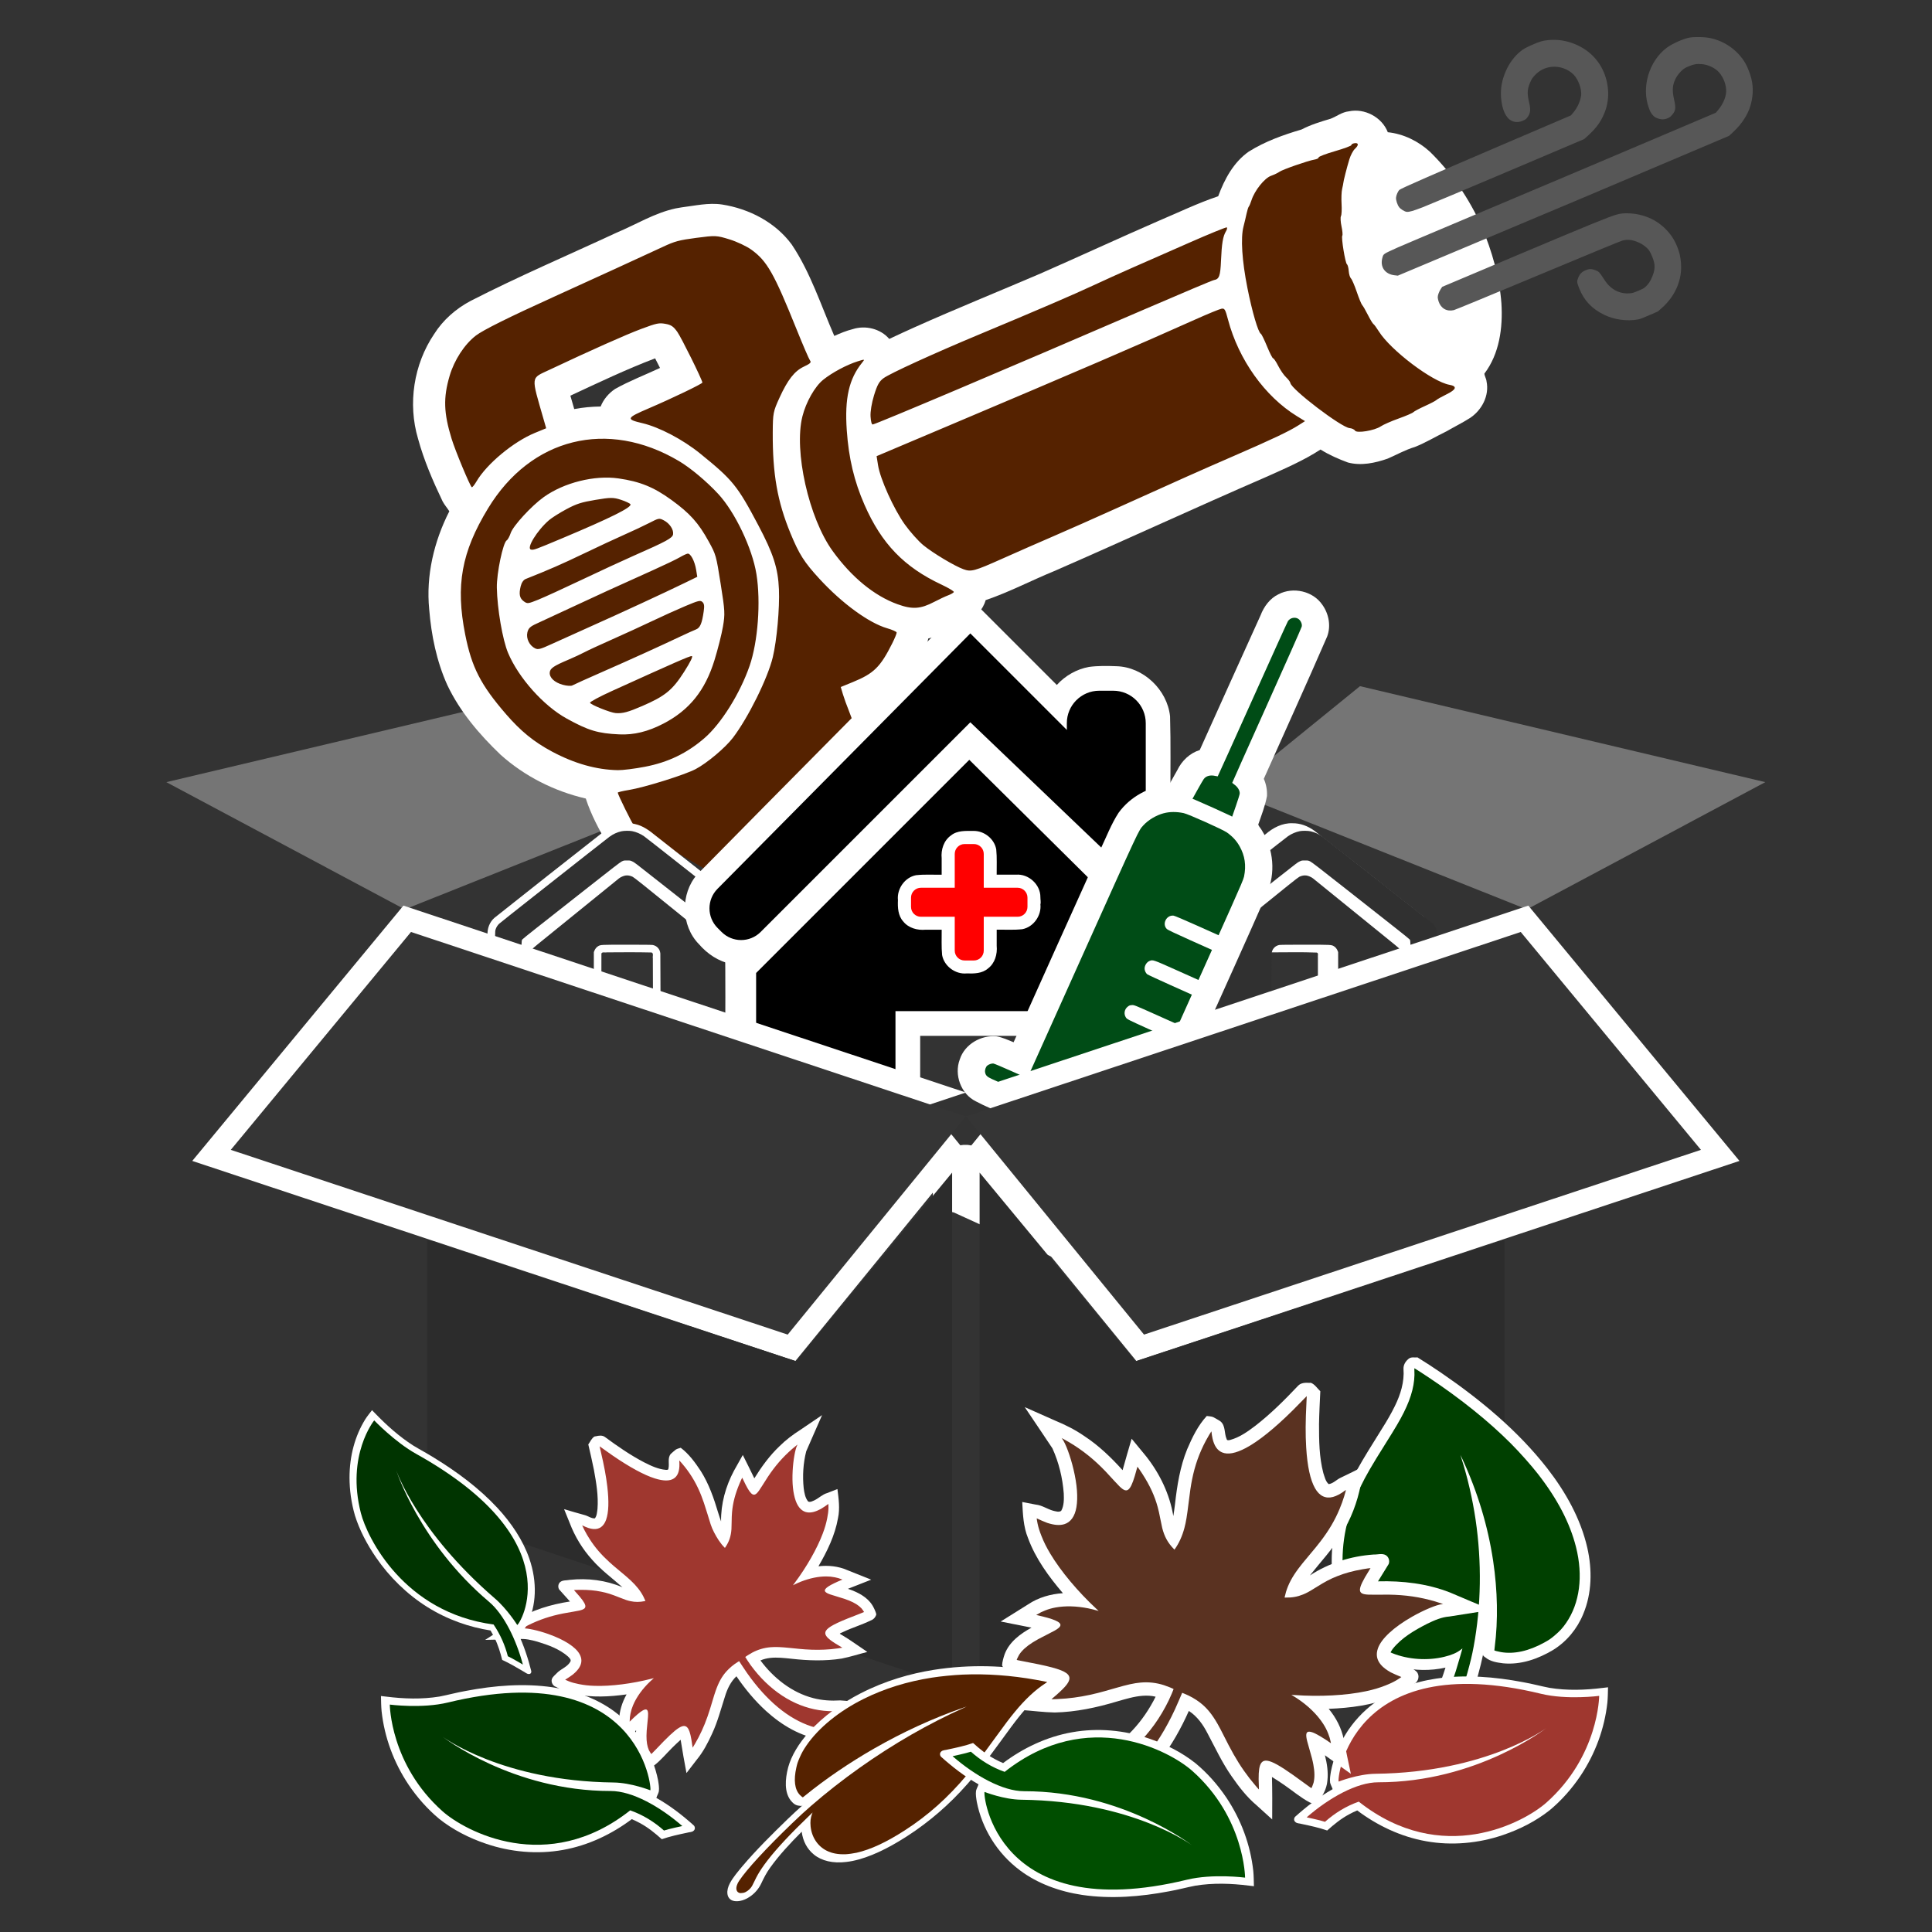 <?xml version="1.0" encoding="UTF-8" standalone="no"?>
<!-- Created with Inkscape (http://www.inkscape.org/) -->

<svg
   width="512"
   height="512"
   viewBox="0 0 512 512"
   version="1.1"
   id="svg1"
   xml:space="preserve"
   inkscape:version="1.3.2 (091e20ef0f, 2023-11-25)"
   sodipodi:docname="tshirt_logo.svg"
   inkscape:export-filename="tshirt_logo.png"
   inkscape:export-xdpi="192"
   inkscape:export-ydpi="192"
   xmlns:inkscape="http://www.inkscape.org/namespaces/inkscape"
   xmlns:sodipodi="http://sodipodi.sourceforge.net/DTD/sodipodi-0.dtd"
   xmlns="http://www.w3.org/2000/svg"
   xmlns:svg="http://www.w3.org/2000/svg"><rect x="0" y="0" width="512" height="512" fill="#333333" stroke="none"/><sodipodi:namedview
     id="namedview1"
     pagecolor="#ffffff"
     bordercolor="#000000"
     borderopacity="0.25"
     inkscape:showpageshadow="2"
     inkscape:pageopacity="0.0"
     inkscape:pagecheckerboard="0"
     inkscape:deskcolor="#d1d1d1"
     inkscape:document-units="px"
     inkscape:zoom="0.57226563"
     inkscape:cx="123.19454"
     inkscape:cy="270.85324"
     inkscape:window-width="1440"
     inkscape:window-height="831"
     inkscape:window-x="0"
     inkscape:window-y="0"
     inkscape:window-maximized="1"
     inkscape:current-layer="g9"
     showgrid="false"
     inkscape:export-bgcolor="#ffffffff"><inkscape:grid
       id="grid20"
       units="px"
       originx="0"
       originy="0"
       spacingx="1"
       spacingy="1"
       empcolor="#0099e5"
       empopacity="0.302"
       color="#0099e5"
       opacity="0.149"
       empspacing="5"
       dotted="false"
       gridanglex="30"
       gridanglez="30"
       visible="false" /></sodipodi:namedview><defs
     id="defs1"><inkscape:path-effect
       effect="mirror_symmetry"
       start_point="257.698,22.692"
       end_point="257.698,418.4"
       center_point="257.698,220.546"
       id="path-effect43"
       is_visible="true"
       lpeversion="1.2"
       lpesatellites=""
       mode="vertical"
       discard_orig_path="false"
       fuse_paths="false"
       oposite_fuse="false"
       split_items="false"
       split_open="false"
       link_styles="false" /><inkscape:path-effect
       effect="mirror_symmetry"
       start_point="419.113,226.172"
       end_point="419.113,738.172"
       center_point="419.113,482.172"
       id="path-effect32"
       is_visible="true"
       lpeversion="1.2"
       lpesatellites=""
       mode="vertical"
       discard_orig_path="false"
       fuse_paths="false"
       oposite_fuse="false"
       split_items="false"
       split_open="false"
       link_styles="false" /><inkscape:path-effect
       effect="mirror_symmetry"
       start_point="419.113,226.172"
       end_point="419.113,738.172"
       center_point="419.113,482.172"
       id="path-effect30"
       is_visible="true"
       lpeversion="1.2"
       lpesatellites=""
       mode="vertical"
       discard_orig_path="false"
       fuse_paths="false"
       oposite_fuse="false"
       split_items="false"
       split_open="false"
       link_styles="false" /><inkscape:path-effect
       effect="mirror_symmetry"
       start_point="415.558,232.376"
       end_point="415.558,744.376"
       center_point="415.558,488.376"
       id="path-effect25"
       is_visible="true"
       lpeversion="1.2"
       lpesatellites=""
       mode="vertical"
       discard_orig_path="false"
       fuse_paths="false"
       oposite_fuse="false"
       split_items="false"
       split_open="false"
       link_styles="false" /><inkscape:path-effect
       effect="mirror_symmetry"
       start_point="420.795,194.15"
       end_point="420.795,706.15"
       center_point="420.795,450.15"
       id="path-effect23"
       is_visible="true"
       lpeversion="1.2"
       lpesatellites=""
       mode="vertical"
       discard_orig_path="false"
       fuse_paths="false"
       oposite_fuse="false"
       split_items="false"
       split_open="false"
       link_styles="false" /><inkscape:path-effect
       effect="mirror_symmetry"
       start_point="253.871,-121.015"
       end_point="253.871,535.278"
       center_point="253.871,207.132"
       id="path-effect22"
       is_visible="true"
       lpeversion="1.2"
       lpesatellites=""
       mode="vertical"
       discard_orig_path="false"
       fuse_paths="false"
       oposite_fuse="false"
       split_items="false"
       split_open="false"
       link_styles="false" /><inkscape:path-effect
       effect="copy_rotate"
       starting_point="0,0"
       origin="256.5,204.56"
       id="path-effect21"
       is_visible="true"
       lpeversion="1.2"
       lpesatellites=""
       method="normal"
       num_copies="2"
       starting_angle="0"
       rotation_angle="90"
       gap="-0.01"
       copies_to_360="true"
       mirror_copies="false"
       split_items="false"
       link_styles="false" /><inkscape:path-effect
       effect="copy_rotate"
       starting_point="0,0"
       origin="0,204.962"
       id="path-effect20"
       is_visible="true"
       lpeversion="1.2"
       lpesatellites=""
       method="normal"
       num_copies="2"
       starting_angle="0"
       rotation_angle="90"
       gap="0"
       copies_to_360="true"
       mirror_copies="false"
       split_items="false"
       link_styles="false" /><inkscape:path-effect
       effect="fillet_chamfer"
       id="path-effect17"
       is_visible="true"
       lpeversion="1"
       nodesatellites_param="F,0,0,1,0,0,0,1 @ F,0,1,1,0,6.445,0,1 @ F,0,1,1,0,6.445,0,1 @ F,0,0,1,0,0,0,1 @ F,0,1,1,0,6.445,0,1 @ F,0,0,1,0,6.445,0,1"
       radius="0"
       unit="px"
       method="auto"
       mode="F"
       chamfer_steps="1"
       flexible="false"
       use_knot_distance="true"
       apply_no_radius="true"
       apply_with_radius="true"
       only_selected="false"
       hide_knots="false" /><inkscape:path-effect
       effect="fillet_chamfer"
       id="path-effect16"
       is_visible="true"
       lpeversion="1"
       nodesatellites_param="F,0,0,1,0,0,0,1 @ F,0,0,1,0,0,0,1 @ F,0,0,1,0,10.999,0,1 @ F,0,1,1,0,10.999,0,1 @ F,0,0,1,0,0,0,1 @ F,0,0,1,0,0,0,1 @ F,0,1,1,0,10.999,0,1 @ F,0,1,1,0,10.999,0,1 @ F,0,0,1,0,0,0,1"
       radius="0"
       unit="px"
       method="auto"
       mode="F"
       chamfer_steps="1"
       flexible="false"
       use_knot_distance="true"
       apply_no_radius="true"
       apply_with_radius="true"
       only_selected="false"
       hide_knots="false" /><inkscape:path-effect
       effect="fillet_chamfer"
       id="path-effect15"
       is_visible="true"
       lpeversion="1"
       nodesatellites_param="F,0,0,1,0,0,0,1 @ F,0,0,1,0,0,0,1 @ F,0,0,1,0,7.588,0,1 @ F,0,1,1,0,7.588,0,1"
       radius="0"
       unit="px"
       method="auto"
       mode="F"
       chamfer_steps="1"
       flexible="false"
       use_knot_distance="true"
       apply_no_radius="true"
       apply_with_radius="true"
       only_selected="false"
       hide_knots="false" /><inkscape:path-effect
       effect="fillet_chamfer"
       id="path-effect14"
       is_visible="true"
       lpeversion="1"
       nodesatellites_param="F,0,0,1,0,0,0,1 @ F,0,1,1,0,6.479,0,1 @ F,0,0,1,0,6.479,0,1 @ F,0,0,1,0,0,0,1 @ F,0,0,1,0,0,0,1 @ F,0,0,1,0,0,0,1"
       radius="0"
       unit="px"
       method="auto"
       mode="F"
       chamfer_steps="1"
       flexible="false"
       use_knot_distance="true"
       apply_no_radius="true"
       apply_with_radius="true"
       only_selected="false"
       hide_knots="false" /><inkscape:path-effect
       effect="fillet_chamfer"
       id="path-effect12"
       is_visible="true"
       lpeversion="1"
       nodesatellites_param="F,0,0,1,0,0,0,1 @ F,0,0,1,0,0,0,1 @ F,0,0,1,0,0,0,1 @ F,0,0,1,0,0,0,1"
       radius="0"
       unit="px"
       method="auto"
       mode="F"
       chamfer_steps="1"
       flexible="false"
       use_knot_distance="true"
       apply_no_radius="true"
       apply_with_radius="true"
       only_selected="false"
       hide_knots="false" /><inkscape:path-effect
       effect="fillet_chamfer"
       id="path-effect8"
       is_visible="true"
       lpeversion="1"
       nodesatellites_param="F,0,0,1,0,0,0,1 @ F,0,0,1,0,0,0,1 @ F,0,0,1,0,0,0,1 @ F,0,0,1,0,0,0,1"
       radius="0"
       unit="px"
       method="auto"
       mode="F"
       chamfer_steps="1"
       flexible="false"
       use_knot_distance="true"
       apply_no_radius="true"
       apply_with_radius="true"
       only_selected="false"
       hide_knots="false" /><inkscape:path-effect
       effect="mirror_symmetry"
       start_point="254.885,-128.015"
       end_point="254.885,528.279"
       center_point="254.885,200.132"
       id="path-effect7"
       is_visible="true"
       lpeversion="1.2"
       lpesatellites=""
       mode="vertical"
       discard_orig_path="false"
       fuse_paths="false"
       oposite_fuse="false"
       split_items="false"
       split_open="false"
       link_styles="false" /><inkscape:path-effect
       effect="fillet_chamfer"
       id="path-effect6"
       is_visible="true"
       lpeversion="1"
       nodesatellites_param="F,0,0,1,0,0,0,1 @ F,0,0,1,0,0,0,1 @ F,0,0,1,0,0,0,1 @ F,0,0,1,0,0,0,1 @ F,0,0,1,0,14.118,0,1"
       radius="0"
       unit="px"
       method="auto"
       mode="F"
       chamfer_steps="1"
       flexible="false"
       use_knot_distance="true"
       apply_no_radius="true"
       apply_with_radius="true"
       only_selected="false"
       hide_knots="false" /><inkscape:path-effect
       effect="mirror_symmetry"
       start_point="253.871,-121.015"
       end_point="253.871,535.278"
       center_point="253.871,207.132"
       id="path-effect5"
       is_visible="true"
       lpeversion="1.2"
       lpesatellites=""
       mode="vertical"
       discard_orig_path="false"
       fuse_paths="false"
       oposite_fuse="false"
       split_items="false"
       split_open="false"
       link_styles="false" /><inkscape:perspective
       sodipodi:type="inkscape:persp3d"
       inkscape:vp_x="0 : 256 : 1"
       inkscape:vp_y="0 : 1000 : 0"
       inkscape:vp_z="512 : 256 : 1"
       inkscape:persp3d-origin="256 : 170.66667 : 1"
       id="perspective2" /></defs><g
     inkscape:groupmode="layer"
     id="layer2"
     inkscape:label="Layer 2"
     style="display:inline"><g
       inkscape:groupmode="layer"
       id="layer3"
       inkscape:label="Layer 3"
       style="display:inline"><path
         style="display:inline;fill:#757575;fill-opacity:1;stroke-width:0.672"
         d="m 187.168,184.731 -78.901,24.195 -63.506,-26.054 107.949,-19.657 m 175.517,21.516 78.901,24.195 63.506,-26.054 -107.949,-19.657"
         id="path5"
         sodipodi:nodetypes="cccc"
         inkscape:path-effect="#path-effect43"
         inkscape:original-d="m 187.16794,184.73146 -78.901,24.19535 -63.505864,-26.05403 107.948844,-19.65705"
         transform="matrix(0.995,0,0,1.294,-0.456,-29.361)" /></g><g
       inkscape:label="Layer 1"
       inkscape:groupmode="layer"
       id="layer1"
       style="display:inline"
       transform="translate(0.068,-0.556)"><g
         id="g9"
         transform="matrix(1.447,-0.233,0.233,1.447,-191.615,95.968)"
         inkscape:transform-center-x="-4.1501706"
         inkscape:transform-center-y="5.6552901"><path
           id="path9"
           style="display:inline;fill:#ffffff;fill-opacity:1;stroke:none;stroke-width:10;stroke-dasharray:none;stroke-opacity:1"
           d="m 253.984,13.133 c -3.861,0.203 -7.471,1.722 -11.193,2.623 -9.357,2.644 -18.809,4.994 -28.066,8.001 -2.843,0.968 -5.461,2.608 -7.453,4.868 -4.516,4.813 -6.727,11.667 -5.877,18.212 0.431,4.044 1.441,8.007 2.587,11.899 0.232,0.678 0.649,1.335 0.91,1.957 -3.594,4.927 -6.031,10.792 -6.409,16.916 -0.371,4.683 -0.174,9.469 1.048,14.022 1.487,5.127 4.31,9.763 7.511,13.992 3.672,4.544 8.553,8.071 13.956,10.273 0.47,3.05 1.504,5.985 2.586,8.861 1.276,2.73 4.495,4.661 7.502,3.778 13.554,-3.361 27.104,-6.679 40.661,-10.03 1.988,-0.505 3.972,-1.026 5.958,-1.541 -0.39,-3.133 -0.711,-6.278 -1.297,-9.383 2.881,-1.053 5.393,-2.995 7.193,-5.473 1.244,-1.508 2.405,-3.12 3.145,-4.941 2.536,-0.182 4.864,-1.178 7.272,-1.784 1.707,-0.578 3.299,-1.737 4.062,-3.409 4.428,-0.755 8.698,-2.193 13.066,-3.214 13.547,-3.481 27.016,-7.266 40.571,-10.72 3.537,-0.951 7.117,-1.836 10.475,-3.328 1.374,1.203 2.922,2.205 4.508,3.098 2.256,1.012 4.843,0.883 7.221,0.457 1.727,-0.435 3.405,-1.069 5.18,-1.299 2.069,-0.456 4.034,-1.266 6.06,-1.87 1.518,-0.585 3.083,-1.055 4.575,-1.7 2.362,-1.042 4.184,-3.449 4.051,-6.096 0.039,-0.475 -0.217,-1.019 -0.156,-1.434 3.254,-3.104 4.624,-7.66 5.052,-12.023 0.413,-4.767 -0.173,-9.586 -1.296,-14.221 -1.395,-5.36 -3.813,-10.465 -7.102,-14.922 -1.767,-2.228 -4.201,-3.956 -6.961,-4.699 -0.612,-2.863 -3.446,-4.999 -6.363,-4.848 -1.217,-0.074 -2.307,0.55 -3.455,0.796 -1.853,0.239 -3.72,0.491 -5.495,1.083 -3.424,0.441 -6.872,1.076 -10.062,2.429 -3.026,1.462 -5.129,4.232 -6.745,7.093 -3.852,0.641 -7.606,1.769 -11.396,2.697 -7.584,1.944 -15.12,4.066 -22.698,6.031 -7.848,1.965 -15.887,3.8 -23.771,5.907 -1.655,0.453 -3.311,0.897 -4.957,1.38 -1.268,-2.08 -3.842,-3.159 -6.226,-2.8 -1.187,0.104 -2.351,0.375 -3.498,0.688 -1.508,-5.879 -2.418,-11.982 -4.967,-17.537 -2.284,-4.456 -6.593,-7.621 -11.291,-9.152 -2.364,-0.753 -4.871,-0.563 -7.315,-0.653 -0.366,0.005 -0.732,0.009 -1.097,0.014 z m -7.947,26.203 c 0.197,0.608 0.395,1.217 0.588,1.826 -2.869,0.818 -5.809,1.429 -8.612,2.453 -1.265,0.579 -2.381,1.52 -3.091,2.725 -1.584,-0.236 -3.19,-0.345 -4.791,-0.303 -0.108,-0.833 -0.208,-1.666 -0.305,-2.5 5.371,-1.518 10.732,-3.098 16.201,-4.229 z" /><path
           style="display:inline;fill:#552200;fill-opacity:1;stroke:none;stroke-width:10;stroke-dasharray:none;stroke-opacity:1"
           d="m 228.845,122.198 c -0.364,-0.714 -1.974,-5.957 -1.974,-6.427 0,-0.091 0.932,-0.166 2.072,-0.166 2.825,0 10.388,-1.091 12.505,-1.804 2.211,-0.745 5.897,-2.95 7.55,-4.516 3.303,-3.13 7.948,-9.645 9.449,-13.253 1.201,-2.886 2.645,-8.548 3.044,-11.934 0.447,-3.787 0.028,-6.52 -1.843,-12.04 -2.605,-7.684 -3.245,-8.796 -8.333,-14.48 -2.677,-2.99 -6.533,-5.879 -9.446,-7.074 -2.842,-1.167 -2.706,-1.382 1.556,-2.446 4.488,-1.121 10.347,-2.861 10.347,-3.073 0,-0.663 -2.479,-8.669 -3.024,-9.768 -0.542,-1.091 -0.908,-1.433 -1.903,-1.777 -1.118,-0.386 -1.528,-0.367 -4.434,0.213 -2.876,0.573 -9.623,2.363 -17.588,4.665 -3.635,1.051 -3.452,0.398 -2.449,8.708 l 0.197,1.631 -2.158,0.506 c -4.072,0.956 -9.477,4.148 -11.805,6.973 -0.477,0.579 -0.933,0.986 -1.013,0.906 -0.296,-0.296 -1.9,-6.992 -2.21,-9.229 -0.674,-4.856 -0.325,-7.565 1.454,-11.286 1.289,-2.696 3.552,-5.191 5.836,-6.434 1.426,-0.776 6.452,-2.341 15.004,-4.673 6.749,-1.84 18.013,-4.956 20.942,-5.794 2.293,-0.656 3.055,-0.735 6.224,-0.644 3.487,0.1 3.689,0.142 5.872,1.221 1.267,0.626 2.859,1.716 3.621,2.477 2.473,2.473 3.355,4.839 5.769,15.473 0.683,3.008 1.36,5.692 1.504,5.966 0.22,0.416 0.01,0.57 -1.289,0.948 -1.772,0.515 -3.242,1.877 -5.209,4.825 -1.538,2.304 -1.643,2.59 -2.213,6.006 -1.236,7.409 -1.162,12.494 0.268,18.553 0.938,3.974 1.614,5.54 3.855,8.932 3.326,5.036 7.544,9.297 10.663,10.774 0.869,0.411 1.58,0.876 1.58,1.033 0,0.157 -0.499,0.977 -1.109,1.822 -2.802,3.887 -4.147,4.839 -8.15,5.77 l -2.289,0.532 0.176,1.342 c 0.097,0.738 0.361,2.14 0.588,3.116 0.226,0.976 0.499,2.463 0.607,3.305 l 0.196,1.531 -1.144,0.303 c -0.629,0.167 -2.541,0.634 -4.248,1.039 -3.943,0.935 -21.187,20.642 -21.858,20.847 -0.34,0.104 -14.905,-12.038 -15.19,-12.599 z m -1.312,-10.448 c -3.814,-0.685 -7.556,-2.423 -11.22,-5.211 -2.937,-2.235 -4.987,-4.533 -7.117,-7.979 -3.689,-5.968 -4.794,-9.368 -5.011,-15.416 -0.325,-9.047 1.706,-14.812 7.701,-21.851 9.689,-11.379 23.899,-12.572 35.431,-2.975 1.873,1.559 4.361,4.427 6.081,7.011 2.478,3.722 4.514,10.674 4.514,15.411 0,5.087 -1.674,12.112 -3.853,16.173 -2.502,4.661 -6.746,9.517 -10.151,11.614 -3.564,2.195 -7.155,3.263 -11.419,3.397 -1.87,0.059 -4.1,-0.019 -4.955,-0.173 z m 9.471,-6.997 c 5.023,-1.66 8.407,-4.712 10.956,-9.882 0.911,-1.847 2.019,-4.423 2.463,-5.724 0.758,-2.222 0.808,-2.686 0.822,-7.686 0.015,-5.233 -6e-5,-5.364 -0.911,-7.911 -1.298,-3.627 -2.529,-5.544 -5.443,-8.477 -2.793,-2.811 -5.109,-4.219 -8.855,-5.384 -4.198,-1.305 -9.859,-0.819 -13.894,1.192 -2.435,1.214 -6.274,4.241 -6.91,5.45 -0.305,0.579 -0.718,1.116 -0.917,1.192 -0.73,0.28 -2.763,5.581 -3.135,8.173 -0.537,3.749 -0.475,9.493 0.13,11.973 1.158,4.743 4.793,10.431 8.551,13.379 3.543,2.78 5.176,3.573 8.977,4.36 2.597,0.538 5.184,0.33 8.166,-0.656 z m -8.211,-3.25 c -0.934,-0.222 -4.287,-2.246 -4.286,-2.587 5.2e-4,-0.169 1.896,-0.825 4.213,-1.457 12.245,-3.34 14.892,-4.025 15.285,-3.953 0.277,0.051 -0.366,0.975 -1.811,2.598 -2.602,2.924 -4.097,3.79 -8.447,4.894 -2.734,0.694 -3.731,0.795 -4.954,0.504 z m -8.624,-6.571 c -1.428,-0.65 -2.217,-1.682 -1.98,-2.589 0.187,-0.714 0.883,-1.041 3.657,-1.722 1.057,-0.259 2.454,-0.654 3.104,-0.877 0.65,-0.223 3.045,-0.896 5.321,-1.495 2.276,-0.599 5.735,-1.558 7.686,-2.13 1.951,-0.572 4.811,-1.348 6.356,-1.724 2.504,-0.609 2.846,-0.634 3.156,-0.23 0.267,0.349 0.26,0.737 -0.034,1.683 -0.664,2.142 -1.12,2.863 -1.916,3.033 -0.419,0.09 -1.693,0.434 -2.832,0.764 -4.144,1.204 -9.58,2.688 -14.929,4.076 -3.008,0.78 -5.669,1.498 -5.912,1.595 -0.244,0.097 -0.998,-0.077 -1.677,-0.385 z m -3.889,-7.29 c -0.947,-0.664 -1.366,-2.041 -0.936,-3.079 0.298,-0.719 0.659,-0.969 1.884,-1.303 0.833,-0.227 3.71,-1.039 6.393,-1.805 4.998,-1.426 8.948,-2.515 15.964,-4.402 2.195,-0.59 4.492,-1.27 5.105,-1.511 0.613,-0.241 1.298,-0.437 1.523,-0.437 0.538,0 1.058,1.542 1.058,3.139 v 1.277 l -2.439,0.737 c -3.851,1.164 -12.315,3.541 -17.959,5.042 -2.845,0.757 -6.266,1.682 -7.602,2.055 -2.063,0.576 -2.514,0.62 -2.989,0.286 z m -0.666,-8.717 c -0.677,-0.677 -0.715,-1.416 -0.143,-2.784 0.264,-0.631 0.683,-1.072 1.109,-1.167 4.479,-0.994 6.876,-1.613 11.089,-2.861 2.732,-0.81 6.232,-1.803 7.777,-2.206 1.545,-0.403 3.684,-1.018 4.755,-1.366 1.926,-0.625 1.955,-0.626 2.72,-0.064 0.945,0.694 1.513,1.941 1.254,2.756 -0.208,0.656 -1.353,1.059 -7.737,2.722 -1.928,0.502 -6.366,1.748 -9.861,2.769 -3.496,1.021 -7.265,2.061 -8.375,2.312 -1.928,0.436 -2.045,0.431 -2.587,-0.111 z m 2.763,-9.047 c -0.866,-0.333 1.629,-3.242 4.06,-4.735 0.569,-0.35 2.099,-1.002 3.4,-1.451 1.972,-0.68 2.883,-0.819 5.476,-0.835 2.768,-0.018 3.271,0.062 4.559,0.725 0.796,0.41 1.497,0.89 1.556,1.068 0.193,0.579 -3.935,1.865 -13.218,4.118 -5.125,1.244 -5.366,1.29 -5.834,1.11 z m 63.85,20.29 c -3.907,-2.167 -7.418,-6.137 -10.051,-11.368 -3.305,-6.563 -4.066,-18.968 -1.527,-24.89 1.054,-2.459 3.088,-4.993 4.778,-5.954 1.794,-1.02 4.604,-1.987 6.641,-2.286 1.405,-0.206 1.411,-0.204 0.793,0.35 -2.821,2.526 -4.164,5.859 -4.69,11.644 -0.459,5.039 -0.141,9.322 1.024,13.808 1.933,7.443 5.277,12.25 11.456,16.464 1.169,0.797 2.061,1.552 1.984,1.677 -0.077,0.125 -0.572,0.314 -1.098,0.42 -0.527,0.106 -1.723,0.449 -2.658,0.762 -2.687,0.899 -4.146,0.762 -6.65,-0.627 z m 12.767,-4.359 c -1.511,-0.842 -4.991,-3.771 -6.461,-5.438 -0.762,-0.864 -1.98,-2.768 -2.708,-4.231 -1.528,-3.075 -3.083,-8.809 -3.076,-11.339 l 0.005,-1.668 13.668,-3.351 c 24.934,-6.113 36.406,-9.005 47.073,-11.864 2.439,-0.654 4.72,-1.189 5.069,-1.19 0.572,-10e-4 0.656,0.211 0.847,2.142 0.738,7.453 4.374,14.78 9.538,19.217 l 1.292,1.11 -1.36,0.583 c -1.842,0.79 -5.079,1.73 -12.282,3.567 -6.244,1.593 -10.387,2.694 -22.615,6.01 -3.902,1.058 -9.262,2.471 -11.91,3.139 -2.648,0.668 -7.033,1.806 -9.743,2.53 -5.453,1.455 -6.025,1.516 -7.336,0.785 z m 73.894,-13.486 c -0.088,-0.229 -0.491,-0.5 -0.895,-0.601 -1.464,-0.367 -9.273,-8.58 -9.273,-9.752 0,-0.211 -0.268,-0.725 -0.595,-1.14 -0.327,-0.416 -0.813,-1.432 -1.08,-2.257 -0.267,-0.825 -0.578,-1.501 -0.691,-1.501 -0.114,0 -0.447,-1.031 -0.741,-2.291 -0.294,-1.26 -0.628,-2.358 -0.742,-2.439 -0.438,-0.311 -0.928,-4.173 -1.088,-8.573 -0.183,-5.048 0.208,-9.114 1.065,-11.069 0.289,-0.66 0.706,-1.665 0.925,-2.234 0.22,-0.569 0.488,-1.101 0.597,-1.183 0.108,-0.081 0.409,-0.562 0.668,-1.067 0.844,-1.649 2.95,-3.558 4.178,-3.788 0.618,-0.116 1.34,-0.328 1.605,-0.471 0.571,-0.31 5.452,-1.178 6.615,-1.178 0.447,3.3e-4 0.813,-0.12 0.813,-0.267 0,-0.147 1.397,-0.438 3.104,-0.647 1.707,-0.209 3.104,-0.487 3.104,-0.619 0,-0.132 0.266,-0.24 0.591,-0.24 0.784,0 0.75,0.473 -0.074,1.017 -0.366,0.241 -0.947,1.009 -1.291,1.707 -0.642,1.3 -1.72,3.785 -1.764,4.066 -0.014,0.087 -0.184,0.543 -0.379,1.013 -0.195,0.471 -0.435,1.668 -0.533,2.661 -0.099,0.993 -0.304,1.964 -0.457,2.158 -0.153,0.194 -0.242,1.023 -0.199,1.841 0.043,0.818 -0.013,1.579 -0.125,1.691 -0.271,0.271 -0.263,4.973 0.009,5.245 0.117,0.117 0.173,0.678 0.124,1.247 -0.049,0.568 0.034,1.193 0.183,1.388 0.15,0.195 0.442,1.352 0.65,2.572 0.207,1.219 0.474,2.35 0.593,2.513 0.119,0.163 0.449,1.027 0.734,1.922 0.285,0.894 0.608,1.692 0.718,1.774 0.11,0.081 0.453,0.746 0.762,1.478 1.56,3.697 8.103,10.529 11.077,11.566 1.373,0.479 1.101,1.033 -0.79,1.61 -0.935,0.286 -1.833,0.616 -1.995,0.735 -0.163,0.118 -1.16,0.45 -2.217,0.737 -1.057,0.287 -2.067,0.632 -2.244,0.768 -0.177,0.136 -1.441,0.454 -2.808,0.707 -1.367,0.253 -2.905,0.654 -3.417,0.89 -1.238,0.57 -4.499,0.579 -4.716,0.012 z m -86.076,-16.438 c 0.084,-0.874 0.592,-2.392 1.238,-3.698 0.869,-1.759 1.321,-2.331 2.188,-2.774 1.315,-0.671 9.668,-2.973 18.383,-5.067 10.981,-2.638 18.057,-4.418 21.74,-5.47 1.958,-0.559 5.284,-1.462 7.391,-2.008 2.107,-0.546 7.003,-1.82 10.88,-2.832 3.877,-1.012 7.125,-1.764 7.216,-1.672 0.092,0.092 -0.032,0.401 -0.275,0.686 -0.671,0.788 -1.096,2.045 -1.719,5.089 -0.559,2.73 -0.852,3.251 -1.828,3.26 -0.272,0.002 -6.059,1.413 -12.86,3.134 -26.323,6.663 -51.417,12.834 -52.187,12.834 -0.194,0 -0.257,-0.555 -0.167,-1.482 z"
           id="path1"
           sodipodi:nodetypes="ssssssscssssssssscsssssssssssssssssssscscssscsssscsssssssssscssssssssscsssssssscssssssssssscsssssssssssssscsssssscssssssssssssscssssssssssssssssscssccsscsscsssssccssssssssssssssssssssssssssscssssssssssssssssscssssssssscssc" /><path
           style="display:none;fill:#552200;fill-opacity:1;stroke:none;stroke-width:10;stroke-dasharray:none;stroke-opacity:1"
           d="m 228.845,122.198 c -0.364,-0.714 -1.974,-5.957 -1.974,-6.427 0,-0.091 0.932,-0.166 2.072,-0.166 2.825,0 10.388,-1.091 12.505,-1.804 2.211,-0.745 5.897,-2.95 7.55,-4.516 3.303,-3.13 7.948,-9.645 9.449,-13.253 1.201,-2.886 2.645,-8.548 3.044,-11.934 0.447,-3.787 0.028,-6.52 -1.843,-12.04 -2.605,-7.684 -3.245,-8.796 -8.333,-14.48 -2.677,-2.99 -6.533,-5.879 -9.446,-7.074 -2.842,-1.167 -2.706,-1.382 1.556,-2.446 4.488,-1.121 10.347,-2.861 10.347,-3.073 0,-0.663 -2.479,-8.669 -3.024,-9.768 -0.542,-1.091 -0.908,-1.433 -1.903,-1.777 -1.118,-0.386 -1.528,-0.367 -4.434,0.213 -2.876,0.573 -9.623,2.363 -17.588,4.665 -3.635,1.051 -3.452,0.398 -2.449,8.708 l 0.197,1.631 -2.158,0.506 c -4.072,0.956 -9.477,4.148 -11.805,6.973 -0.477,0.579 -0.933,0.986 -1.013,0.906 -0.296,-0.296 -1.9,-6.992 -2.21,-9.229 -0.674,-4.856 -0.325,-7.565 1.454,-11.286 1.289,-2.696 3.552,-5.191 5.836,-6.434 1.426,-0.776 6.452,-2.341 15.004,-4.673 6.749,-1.84 18.013,-4.956 20.942,-5.794 2.293,-0.656 3.055,-0.735 6.224,-0.644 3.487,0.1 3.689,0.142 5.872,1.221 1.267,0.626 2.859,1.716 3.621,2.477 2.473,2.473 3.355,4.839 5.769,15.473 0.683,3.008 1.36,5.692 1.504,5.966 0.22,0.416 0.01,0.57 -1.289,0.948 -1.772,0.515 -3.242,1.877 -5.209,4.825 -1.538,2.304 -1.643,2.59 -2.213,6.006 -1.236,7.409 -1.162,12.494 0.268,18.553 0.938,3.974 1.614,5.54 3.855,8.932 3.326,5.036 7.544,9.297 10.663,10.774 0.869,0.411 1.58,0.876 1.58,1.033 0,0.157 -0.499,0.977 -1.109,1.822 -2.802,3.887 -4.147,4.839 -8.15,5.77 l -2.289,0.532 0.176,1.342 c 0.097,0.738 0.361,2.14 0.588,3.116 0.226,0.976 0.499,2.463 0.607,3.305 l 0.196,1.531 -1.144,0.303 c -0.629,0.167 -2.541,0.634 -4.248,1.039 -3.943,0.935 -35.453,8.718 -36.124,8.923 -0.34,0.104 -0.638,-0.114 -0.924,-0.675 z m -1.312,-10.448 c -3.814,-0.685 -7.556,-2.423 -11.22,-5.211 -2.937,-2.235 -4.987,-4.533 -7.117,-7.979 -3.689,-5.968 -4.794,-9.368 -5.011,-15.416 -0.325,-9.047 1.706,-14.812 7.701,-21.851 9.689,-11.379 23.899,-12.572 35.431,-2.975 1.873,1.559 4.361,4.427 6.081,7.011 2.478,3.722 4.514,10.674 4.514,15.411 0,5.087 -1.674,12.112 -3.853,16.173 -2.502,4.661 -6.746,9.517 -10.151,11.614 -3.564,2.195 -7.155,3.263 -11.419,3.397 -1.87,0.059 -4.1,-0.019 -4.955,-0.173 z m 9.471,-6.997 c 5.023,-1.66 8.407,-4.712 10.956,-9.882 0.911,-1.847 2.019,-4.423 2.463,-5.724 0.758,-2.222 0.808,-2.686 0.822,-7.686 0.015,-5.233 -6e-5,-5.364 -0.911,-7.911 -1.298,-3.627 -2.529,-5.544 -5.443,-8.477 -2.793,-2.811 -5.109,-4.219 -8.855,-5.384 -4.198,-1.305 -9.859,-0.819 -13.894,1.192 -2.435,1.214 -6.274,4.241 -6.91,5.45 -0.305,0.579 -0.718,1.116 -0.917,1.192 -0.73,0.28 -2.763,5.581 -3.135,8.173 -0.537,3.749 -0.475,9.493 0.13,11.973 1.158,4.743 4.793,10.431 8.551,13.379 3.543,2.78 5.176,3.573 8.977,4.36 2.597,0.538 5.184,0.33 8.166,-0.656 z m -8.211,-3.25 c -0.934,-0.222 -4.287,-2.246 -4.286,-2.587 5.2e-4,-0.169 1.896,-0.825 4.213,-1.457 12.245,-3.34 14.892,-4.025 15.285,-3.953 0.277,0.051 -0.366,0.975 -1.811,2.598 -2.602,2.924 -4.097,3.79 -8.447,4.894 -2.734,0.694 -3.731,0.795 -4.954,0.504 z m -8.624,-6.571 c -1.428,-0.65 -2.217,-1.682 -1.98,-2.589 0.187,-0.714 0.883,-1.041 3.657,-1.722 1.057,-0.259 2.454,-0.654 3.104,-0.877 0.65,-0.223 3.045,-0.896 5.321,-1.495 2.276,-0.599 5.735,-1.558 7.686,-2.13 1.951,-0.572 4.811,-1.348 6.356,-1.724 2.504,-0.609 2.846,-0.634 3.156,-0.23 0.267,0.349 0.26,0.737 -0.034,1.683 -0.664,2.142 -1.12,2.863 -1.916,3.033 -0.419,0.09 -1.693,0.434 -2.832,0.764 -4.144,1.204 -9.58,2.688 -14.929,4.076 -3.008,0.78 -5.669,1.498 -5.912,1.595 -0.244,0.097 -0.998,-0.077 -1.677,-0.385 z m -3.889,-7.29 c -0.947,-0.664 -1.366,-2.041 -0.936,-3.079 0.298,-0.719 0.659,-0.969 1.884,-1.303 0.833,-0.227 3.71,-1.039 6.393,-1.805 4.998,-1.426 8.948,-2.515 15.964,-4.402 2.195,-0.59 4.492,-1.27 5.105,-1.511 0.613,-0.241 1.298,-0.437 1.523,-0.437 0.538,0 1.058,1.542 1.058,3.139 v 1.277 l -2.439,0.737 c -3.851,1.164 -12.315,3.541 -17.959,5.042 -2.845,0.757 -6.266,1.682 -7.602,2.055 -2.063,0.576 -2.514,0.62 -2.989,0.286 z m -0.666,-8.717 c -0.677,-0.677 -0.715,-1.416 -0.143,-2.784 0.264,-0.631 0.683,-1.072 1.109,-1.167 4.479,-0.994 6.876,-1.613 11.089,-2.861 2.732,-0.81 6.232,-1.803 7.777,-2.206 1.545,-0.403 3.684,-1.018 4.755,-1.366 1.926,-0.625 1.955,-0.626 2.72,-0.064 0.945,0.694 1.513,1.941 1.254,2.756 -0.208,0.656 -1.353,1.059 -7.737,2.722 -1.928,0.502 -6.366,1.748 -9.861,2.769 -3.496,1.021 -7.265,2.061 -8.375,2.312 -1.928,0.436 -2.045,0.431 -2.587,-0.111 z m 2.763,-9.047 c -0.866,-0.333 1.629,-3.242 4.06,-4.735 0.569,-0.35 2.099,-1.002 3.4,-1.451 1.972,-0.68 2.883,-0.819 5.476,-0.835 2.768,-0.018 3.271,0.062 4.559,0.725 0.796,0.41 1.497,0.89 1.556,1.068 0.193,0.579 -3.935,1.865 -13.218,4.118 -5.125,1.244 -5.366,1.29 -5.834,1.11 z m 63.85,20.29 c -3.907,-2.167 -7.418,-6.137 -10.051,-11.368 -3.305,-6.563 -4.066,-18.968 -1.527,-24.89 1.054,-2.459 3.088,-4.993 4.778,-5.954 1.794,-1.02 4.604,-1.987 6.641,-2.286 1.405,-0.206 1.411,-0.204 0.793,0.35 -2.821,2.526 -4.164,5.859 -4.69,11.644 -0.459,5.039 -0.141,9.322 1.024,13.808 1.933,7.443 5.277,12.25 11.456,16.464 1.169,0.797 2.061,1.552 1.984,1.677 -0.077,0.125 -0.572,0.314 -1.098,0.42 -0.527,0.106 -1.723,0.449 -2.658,0.762 -2.687,0.899 -4.146,0.762 -6.65,-0.627 z m 12.767,-4.359 c -1.511,-0.842 -4.991,-3.771 -6.461,-5.438 -0.762,-0.864 -1.98,-2.768 -2.708,-4.231 -1.528,-3.075 -3.083,-8.809 -3.076,-11.339 l 0.005,-1.668 13.668,-3.351 c 24.934,-6.113 36.406,-9.005 47.073,-11.864 2.439,-0.654 4.72,-1.189 5.069,-1.19 0.572,-10e-4 0.656,0.211 0.847,2.142 0.738,7.453 4.374,14.78 9.538,19.217 l 1.292,1.11 -1.36,0.583 c -1.842,0.79 -5.079,1.73 -12.282,3.567 -6.244,1.593 -10.387,2.694 -22.615,6.01 -3.902,1.058 -9.262,2.471 -11.91,3.139 -2.648,0.668 -7.033,1.806 -9.743,2.53 -5.453,1.455 -6.025,1.516 -7.336,0.785 z m 73.894,-13.486 c -0.088,-0.229 -0.491,-0.5 -0.895,-0.601 -1.464,-0.367 -9.273,-8.58 -9.273,-9.752 0,-0.211 -0.268,-0.725 -0.595,-1.14 -0.327,-0.416 -0.813,-1.432 -1.08,-2.257 -0.267,-0.825 -0.578,-1.501 -0.691,-1.501 -0.114,0 -0.447,-1.031 -0.741,-2.291 -0.294,-1.26 -0.628,-2.358 -0.742,-2.439 -0.438,-0.311 -0.928,-4.173 -1.088,-8.573 -0.183,-5.048 0.208,-9.114 1.065,-11.069 0.289,-0.66 0.706,-1.665 0.925,-2.234 0.22,-0.569 0.488,-1.101 0.597,-1.183 0.108,-0.081 0.409,-0.562 0.668,-1.067 0.844,-1.649 2.95,-3.558 4.178,-3.788 0.618,-0.116 1.34,-0.328 1.605,-0.471 0.571,-0.31 5.452,-1.178 6.615,-1.178 0.447,3.3e-4 0.813,-0.12 0.813,-0.267 0,-0.147 1.397,-0.438 3.104,-0.647 1.707,-0.209 3.104,-0.487 3.104,-0.619 0,-0.132 0.266,-0.24 0.591,-0.24 0.784,0 0.75,0.473 -0.074,1.017 -0.366,0.241 -0.947,1.009 -1.291,1.707 -0.642,1.3 -1.72,3.785 -1.764,4.066 -0.014,0.087 -0.184,0.543 -0.379,1.013 -0.195,0.471 -0.435,1.668 -0.533,2.661 -0.099,0.993 -0.304,1.964 -0.457,2.158 -0.153,0.194 -0.242,1.023 -0.199,1.841 0.043,0.818 -0.013,1.579 -0.125,1.691 -0.271,0.271 -0.263,4.973 0.009,5.245 0.117,0.117 0.173,0.678 0.124,1.247 -0.049,0.568 0.034,1.193 0.183,1.388 0.15,0.195 0.442,1.352 0.65,2.572 0.207,1.219 0.474,2.35 0.593,2.513 0.119,0.163 0.449,1.027 0.734,1.922 0.285,0.894 0.608,1.692 0.718,1.774 0.11,0.081 0.453,0.746 0.762,1.478 1.56,3.697 8.103,10.529 11.077,11.566 1.373,0.479 1.101,1.033 -0.79,1.61 -0.935,0.286 -1.833,0.616 -1.995,0.735 -0.163,0.118 -1.16,0.45 -2.217,0.737 -1.057,0.287 -2.067,0.632 -2.244,0.768 -0.177,0.136 -1.441,0.454 -2.808,0.707 -1.367,0.253 -2.905,0.654 -3.417,0.89 -1.238,0.57 -4.499,0.579 -4.716,0.012 z m 17.472,-10.072 c -1.653,-0.575 -4.835,-4.065 -6.333,-6.943 -2.676,-5.144 -4.469,-12.559 -4.447,-18.395 0.026,-6.943 2.071,-11.484 5.163,-11.465 0.988,0.006 2.937,0.857 3.843,1.677 2.338,2.119 5.403,7.893 6.925,13.051 1.061,3.593 1.641,8.733 1.423,12.599 -0.239,4.242 -2.051,8.422 -4.092,9.44 -1.117,0.557 -0.988,0.555 -2.482,0.035 z m -103.549,-6.366 c 0.084,-0.874 0.592,-2.392 1.238,-3.698 0.869,-1.759 1.321,-2.331 2.188,-2.774 1.315,-0.671 9.668,-2.973 18.383,-5.067 10.981,-2.638 18.057,-4.418 21.74,-5.47 1.958,-0.559 5.284,-1.462 7.391,-2.008 2.107,-0.546 7.003,-1.82 10.88,-2.832 3.877,-1.012 7.125,-1.764 7.216,-1.672 0.092,0.092 -0.032,0.401 -0.275,0.686 -0.671,0.788 -1.096,2.045 -1.719,5.089 -0.559,2.73 -0.852,3.251 -1.828,3.26 -0.272,0.002 -6.059,1.413 -12.86,3.134 -26.323,6.663 -51.417,12.834 -52.187,12.834 -0.194,0 -0.257,-0.555 -0.167,-1.482 z"
           id="path56"
           inkscape:label="backup_lb" /><path
           style="display:inline;fill:#575757;fill-opacity:1;stroke-width:0.106"
           d="m 448.793,96.996 c -2.963,0.327 -6.301,-0.374 -8.878,-1.863 -3.145,-1.817 -5.081,-4.187 -6.113,-7.484 -0.523,-1.671 -0.525,-1.865 -0.031,-2.868 0.452,-0.917 1.076,-1.461 2.055,-1.792 0.992,-0.335 1.6,-0.295 2.621,0.173 0.846,0.388 1.062,0.643 1.965,2.317 0.344,0.638 0.823,1.407 1.066,1.709 1.451,1.809 3.349,2.752 5.519,2.744 0.821,-0.003 1.033,-0.049 2.401,-0.515 1.297,-0.442 1.571,-0.569 2.019,-0.933 0.832,-0.677 1.36,-1.371 1.97,-2.592 0.655,-1.311 0.884,-2.411 0.745,-3.574 -0.101,-0.842 -0.646,-2.526 -1.054,-3.255 -0.483,-0.863 -1.526,-1.806 -2.669,-2.413 -1.63,-0.866 -2.775,-1.083 -4.275,-0.812 -0.501,0.091 -8.125,2.614 -23.041,7.626 -13.968,4.694 -22.517,7.526 -22.896,7.585 -1.881,0.294 -3.375,-0.718 -3.845,-2.604 -0.097,-0.389 -0.164,-0.891 -0.148,-1.116 0.037,-0.543 0.459,-1.474 0.967,-2.133 l 0.412,-0.535 20.297,-6.899 c 19.668,-6.685 25.081,-8.459 27.152,-8.898 1.185,-0.251 2.235,-0.272 3.689,-0.073 4.59,0.629 8.288,3.053 10.612,6.956 0.804,1.351 1.567,3.601 1.756,5.18 0.347,2.895 -0.011,5.319 -1.149,7.788 -1.023,2.219 -2.626,4.171 -4.748,5.781 l -1.015,0.77 -2.342,0.827 c -1.755,0.619 -2.518,0.846 -3.042,0.904 z M 385.208,80.701 c -2.531,-0.478 -3.742,-2.492 -2.908,-4.835 0.381,-1.071 0.177,-0.954 4.317,-2.482 2.03,-0.749 29.943,-10.185 50.072,-17.074 l 36.598,-12.525 0.62,-0.639 c 1.366,-1.408 2.299,-3.146 2.501,-4.661 0.232,-1.734 -0.405,-3.922 -1.574,-5.411 -0.921,-1.172 -2.712,-2.171 -4.34,-2.419 -1.356,-0.207 -2.139,-0.132 -3.511,0.335 -1.022,0.348 -1.235,0.458 -1.91,0.987 -0.926,0.726 -1.734,1.752 -2.195,2.787 -0.597,1.341 -0.708,2.619 -0.4,4.643 0.359,2.365 0.224,3.084 -0.768,4.078 -0.512,0.513 -0.723,0.654 -1.256,0.837 -0.939,0.323 -1.797,0.264 -2.744,-0.19 -0.662,-0.317 -0.828,-0.455 -1.239,-1.03 -0.419,-0.586 -0.515,-0.807 -0.827,-1.896 -1.603,-5.595 0.932,-12.321 5.849,-15.525 1.559,-1.016 4.805,-2.173 6.436,-2.294 0.815,-0.061 2.334,0.02 3.584,0.19 3.564,0.484 6.965,2.523 9.211,5.522 1.007,1.345 1.583,2.52 2.126,4.341 0.836,2.8 0.881,5.085 0.156,7.82 -0.805,3.036 -2.722,5.769 -5.698,8.124 l -0.97,0.767 -40.25,13.762 -50.032,16.947 z m 8.787,-17.482 c -2.66,0.812 -3.678,1.03 -4.362,0.93 -0.544,-0.079 -1.568,-0.815 -1.946,-1.398 -0.404,-0.624 -0.72,-1.897 -0.631,-2.541 0.093,-0.674 0.658,-1.741 1.076,-2.033 0.547,-0.383 9.09,-3.417 28.459,-10.11 l 18.288,-6.319 0.667,-0.678 c 1.181,-1.201 2.112,-2.888 2.419,-4.387 0.337,-1.644 -0.423,-4.331 -1.621,-5.727 -1.301,-1.516 -3.472,-2.47 -5.528,-2.429 -1.878,0.037 -3.532,0.743 -4.917,2.096 -0.571,0.558 -0.813,0.909 -1.276,1.848 -0.814,1.651 -0.92,2.704 -0.523,5.199 0.297,1.866 0.096,2.833 -0.794,3.813 -0.38,0.419 -0.527,0.506 -1.28,0.762 -1.094,0.372 -2.003,0.307 -2.922,-0.207 -1.472,-0.825 -2.339,-3.146 -2.355,-6.31 -0.012,-2.396 0.534,-4.585 1.71,-6.854 1.121,-2.162 2.689,-3.965 4.491,-5.16 0.763,-0.506 1.165,-0.692 2.798,-1.294 2.221,-0.819 3.13,-1.016 4.76,-1.035 2.291,-0.026 4.441,0.448 6.533,1.439 4.357,2.065 7.214,5.83 7.959,10.492 0.655,4.102 -0.339,7.895 -2.932,11.185 -0.697,0.885 -1.83,1.968 -3.088,2.954 l -1.014,0.794 -20.747,7.106 c -11.411,3.908 -21.862,7.446 -23.225,7.863 z"
           id="path44"
           sodipodi:nodetypes="sssssssscsssssssssscscsssscsscssssssscsssscsssscsssssssssscccssssssscssssssssssssssssssscsss"
           transform="matrix(0.679,0.06,-0.06,0.679,123.709,-32.173)" /></g><g
         id="g19"
         transform="translate(-156.357,-196.317)"
         style="display:inline"><path
           id="path30"
           style="display:inline;fill:#ffffff;fill-opacity:1;stroke-width:0.676"
           d="m 322.286,415.045 c -2.639,-0.038 -5.045,1.319 -6.991,2.993 -9.337,7.338 -18.685,14.664 -27.969,22.067 -1.298,1.123 -1.941,2.852 -1.831,4.552 -0.023,1.683 -0.273,3.536 0.79,4.987 1.401,2.316 4.595,3.385 7.045,2.135 0.388,-0.089 0.99,-0.722 1.175,-0.646 -0.068,7.188 -0.007,14.377 0.007,21.566 0.517,1.802 1.786,3.474 3.645,4.01 1.566,0.438 3.226,0.196 4.836,0.276 4.205,0.026 8.409,0.02 12.614,0.027 0.088,-9.142 0.033,-18.285 0.06,-27.428 0.198,-0.545 0.963,-0.198 1.387,-0.327 3.969,-0.032 7.94,-0.057 11.908,0.034 0.605,0.211 0.222,1.056 0.337,1.524 0.052,8.336 0.042,16.672 0.06,25.007 0.666,1.339 1.332,2.677 1.998,4.016 0.47,-0.943 0.94,-1.885 1.41,-2.828 4.27,-0.036 8.545,0.078 12.813,-0.085 2.811,-0.081 5.106,-2.819 4.894,-5.587 0.066,-6.756 0.058,-13.513 0.003,-20.27 2.264,1.941 6.057,1.499 7.833,-0.886 1.316,-1.567 1.192,-3.713 1.189,-5.632 0.076,-1.994 -0.977,-3.901 -2.6,-5.027 -8.92,-7.118 -17.911,-14.15 -26.882,-21.204 -1.614,-1.331 -3.355,-2.622 -5.446,-3.062 -0.744,-0.198 -1.517,-0.213 -2.281,-0.212 z m 176.494,-0.002 c -2.659,-0.101 -5.142,1.2 -7.102,2.902 -9.111,7.156 -18.233,14.301 -27.293,21.521 -1.655,1.135 -2.748,3.06 -2.67,5.09 0.002,1.915 -0.126,4.059 1.189,5.623 1.774,2.389 5.568,2.829 7.833,0.891 -0.044,7.06 -0.09,14.123 0.033,21.182 0.252,2.586 2.632,4.787 5.258,4.701 4.138,0.104 8.279,0.035 12.418,0.057 0.473,0.946 0.945,1.892 1.418,2.838 0.649,-1.379 1.417,-2.73 1.992,-4.125 0.031,-8.697 -0.023,-17.4 0.085,-26.094 0.131,-0.6 0.971,-0.269 1.394,-0.372 3.973,0.002 7.951,-0.107 11.921,0.058 0.53,0.127 0.2,0.892 0.292,1.273 0.026,8.808 -0.03,17.616 0.058,26.424 5.511,-0.021 11.023,0.027 16.533,-0.078 2.037,-0.272 3.776,-1.789 4.377,-3.745 0.387,-0.991 0.103,-2.107 0.195,-3.153 0.008,-6.335 0.062,-12.67 -0.005,-19.005 1.871,1.62 4.83,1.7 6.777,0.164 1.548,-1.117 2.465,-3.031 2.266,-4.942 -0.056,-1.707 0.149,-3.57 -0.904,-5.042 -1,-1.435 -2.584,-2.298 -3.873,-3.441 -8.794,-6.93 -17.565,-13.89 -26.398,-20.77 -1.673,-1.216 -3.706,-1.997 -5.793,-1.957 z" /><path
           style="display:inline;fill:#303030;fill-opacity:1;stroke-width:0.676"
           d="m 307.805,472.212 c -1.26,-0.211 -2.164,-0.961 -2.629,-2.181 l -0.161,-0.423 -0.021,-6.608 c -0.039,-12.193 6.6e-4,-15.437 0.059,-15.748 0.09,-0.481 0.374,-1.102 0.685,-1.495 0.114,-0.144 0.77,-0.721 1.458,-1.283 1.802,-1.471 21.283,-17.266 21.637,-17.543 0.412,-0.323 1.14,-0.651 1.661,-0.748 0.608,-0.113 1.317,0.005 1.969,0.328 0.391,0.194 3.082,2.341 11.837,9.443 6.232,5.055 11.521,9.39 11.752,9.632 0.485,0.507 0.789,1.11 0.898,1.783 0.101,0.623 0.102,21.412 0.001,22.06 -0.157,1.007 -0.818,1.948 -1.698,2.417 -0.84,0.448 -0.701,0.44 -8.398,0.442 l -6.988,10e-4 -0.003,0.809 c -10e-4,-5.493 -0.03,-25.984 -0.07,-26.29 -0.086,-0.658 -0.261,-1.057 -0.651,-1.48 -0.352,-0.382 -0.79,-0.625 -1.335,-0.741 -0.265,-0.056 -2.311,-0.08 -6.792,-0.079 -6.95,0.001 -7.048,0.006 -7.702,0.389 -0.409,0.24 -0.783,0.688 -0.98,1.176 l -0.161,0.399 -0.019,23.938 -0.019,1.879 -6.987,-0.009 c -3.843,-0.005 -7.147,-0.035 -7.342,-0.068 z m -9.117,-24.732 c -0.949,-0.252 -1.796,-0.908 -2.275,-1.732 -0.539,-0.929 -0.457,-1.183 -0.424,-3.194 0.026,-1.617 0.044,-1.828 0.185,-2.21 0.204,-0.553 0.497,-1.001 0.92,-1.407 0.189,-0.181 4.284,-3.431 9.101,-7.222 4.817,-3.792 11.163,-8.791 14.103,-11.11 2.94,-2.319 5.636,-4.428 5.993,-4.687 1.015,-0.738 2.029,-1.206 3.175,-1.465 0.706,-0.16 2.148,-0.179 2.86,-0.038 1.071,0.213 2.181,0.685 3.11,1.324 0.295,0.203 4.493,3.489 9.329,7.303 4.836,3.814 11.222,8.844 14.191,11.179 2.969,2.335 5.616,4.457 5.884,4.716 0.632,0.613 1.013,1.356 1.12,2.187 0.106,0.823 0.041,3.325 -0.1,3.844 -0.314,1.155 -1.06,1.964 -2.222,2.413 -0.571,0.22 -1.666,0.241 -2.252,0.043 -1.432,-0.485 -2.427,-1.785 -2.43,-3.175 -10e-4,-0.562 -0.129,-0.971 -0.402,-1.29 -0.134,-0.156 -1.136,-0.985 -2.227,-1.842 -3.715,-2.919 -12.982,-10.213 -17.246,-13.575 -6.207,-4.894 -6.128,-4.834 -6.72,-5.11 -0.519,-0.242 -0.563,-0.25 -1.394,-0.25 -0.837,0 -0.871,0.006 -1.394,0.257 -0.427,0.204 -2.441,1.758 -9.866,7.61 -5.131,4.044 -10.922,8.603 -12.868,10.131 -1.946,1.528 -3.595,2.865 -3.663,2.971 -0.075,0.116 -0.126,0.335 -0.127,0.55 -0.009,1.237 -0.305,2.059 -1.001,2.784 -0.891,0.928 -2.179,1.311 -3.358,0.998 z m 235.097,24.732 c 1.26,-0.211 2.164,-0.961 2.629,-2.181 l 0.161,-0.423 0.021,-6.608 c 0.039,-12.193 -6.6e-4,-15.437 -0.059,-15.748 -0.09,-0.481 -0.374,-1.102 -0.685,-1.495 -0.114,-0.144 -0.77,-0.721 -1.458,-1.283 -1.802,-1.471 -21.283,-17.266 -21.637,-17.543 -0.412,-0.323 -1.14,-0.651 -1.661,-0.748 -0.608,-0.113 -1.317,0.005 -1.969,0.328 -0.391,0.194 -3.082,2.341 -11.837,9.443 -6.232,5.055 -11.521,9.39 -11.752,9.632 -0.485,0.507 -0.789,1.11 -0.898,1.783 -0.101,0.623 -0.102,21.412 -10e-4,22.06 0.157,1.007 0.818,1.948 1.698,2.417 0.84,0.448 0.701,0.44 8.398,0.442 l 6.988,10e-4 0.003,0.809 c 0.001,-5.493 0.03,-25.984 0.07,-26.29 0.086,-0.658 0.261,-1.057 0.651,-1.48 0.352,-0.382 0.79,-0.625 1.335,-0.741 0.265,-0.056 2.311,-0.08 6.792,-0.079 6.95,0.001 7.048,0.006 7.702,0.389 0.409,0.24 0.783,0.688 0.98,1.176 l 0.161,0.399 0.019,23.938 0.019,1.879 6.987,-0.009 c 3.843,-0.005 7.147,-0.035 7.342,-0.068 z m 9.117,-24.732 c 0.949,-0.252 1.796,-0.908 2.275,-1.732 0.539,-0.929 0.457,-1.183 0.424,-3.194 -0.026,-1.617 -0.044,-1.828 -0.185,-2.21 -0.204,-0.553 -0.497,-1.001 -0.92,-1.407 -0.189,-0.181 -4.284,-3.431 -9.101,-7.222 -4.817,-3.792 -11.163,-8.791 -14.103,-11.11 -2.94,-2.319 -5.636,-4.428 -5.993,-4.687 -1.015,-0.738 -2.029,-1.206 -3.175,-1.465 -0.706,-0.16 -2.148,-0.179 -2.86,-0.038 -1.071,0.213 -2.181,0.685 -3.11,1.324 -0.295,0.203 -4.493,3.489 -9.329,7.303 -4.836,3.814 -11.222,8.844 -14.191,11.179 -2.969,2.335 -5.616,4.457 -5.884,4.716 -0.632,0.613 -1.013,1.356 -1.12,2.187 -0.106,0.823 -0.041,3.325 0.1,3.844 0.314,1.155 1.06,1.964 2.222,2.413 0.571,0.22 1.666,0.241 2.252,0.043 1.432,-0.485 2.427,-1.785 2.43,-3.175 10e-4,-0.562 0.129,-0.971 0.402,-1.29 0.134,-0.156 1.136,-0.985 2.227,-1.842 3.715,-2.919 12.982,-10.213 17.246,-13.575 6.207,-4.894 6.128,-4.834 6.72,-5.11 0.519,-0.242 0.563,-0.25 1.394,-0.25 0.837,0 0.871,0.006 1.394,0.257 0.427,0.204 2.441,1.758 9.866,7.61 5.131,4.044 10.922,8.603 12.868,10.131 1.946,1.528 3.595,2.865 3.663,2.971 0.075,0.116 0.126,0.335 0.127,0.55 0.009,1.237 0.305,2.059 1.001,2.784 0.891,0.928 2.179,1.311 3.358,0.998 z"
           id="path22"
           sodipodi:nodetypes="cscscsssscssssscccsssscsccccccsasssssssssssssssscsssssssssssss"
           transform="translate(-8.507,2.723)"
           inkscape:original-d="m 307.8055,472.21179 c -1.25993,-0.21065 -2.16411,-0.96091 -2.62896,-2.18145 l -0.16116,-0.42317 -0.0212,-6.60774 c -0.0391,-12.19322 6.6e-4,-15.43684 0.059,-15.74817 0.0899,-0.48089 0.37422,-1.10174 0.68476,-1.49523 0.11367,-0.1441 0.76973,-0.72146 1.45782,-1.28301 1.80184,-1.47053 21.28271,-17.266 21.63652,-17.54333 0.41198,-0.32291 1.14034,-0.65074 1.66081,-0.74753 0.60841,-0.11317 1.31658,0.005 1.96857,0.32814 0.39104,0.19386 3.08222,2.34063 11.83719,9.44265 6.23212,5.05546 11.52074,9.39004 11.7525,9.63239 0.48501,0.50716 0.78859,1.11013 0.89782,1.78326 0.10113,0.62312 0.10239,21.41176 0.001,22.05984 -0.15695,1.00653 -0.8183,1.94764 -1.69824,2.41665 -0.8399,0.44766 -0.70061,0.44032 -8.39761,0.44169 l -6.98811,10e-4 -0.003,0.80932 c -10e-4,-5.49289 -0.0303,-25.98417 -0.0701,-26.29015 -0.0855,-0.65799 -0.2608,-1.05654 -0.65125,-1.48013 -0.35197,-0.38185 -0.79043,-0.62505 -1.33531,-0.74066 -0.26467,-0.0562 -2.31132,-0.08 -6.79151,-0.0792 -6.95018,0.001 -7.04784,0.006 -7.70161,0.38942 -0.4091,0.23976 -0.78262,0.68801 -0.98029,1.17644 l -0.16142,0.39887 -0.0193,23.93752 -0.0193,1.87852 -6.98663,-0.009 c -3.84265,-0.005 -7.14658,-0.0352 -7.34206,-0.0678 z m -9.11695,-24.73214 c -0.94896,-0.25188 -1.7965,-0.90792 -2.27512,-1.73222 -0.53929,-0.92881 -0.45697,-1.18258 -0.42428,-3.19402 0.0263,-1.617 0.0439,-1.82755 0.18495,-2.21042 0.20379,-0.55311 0.49692,-1.00116 0.92032,-1.40671 0.18867,-0.18073 4.28392,-3.43074 9.10053,-7.22225 4.81662,-3.7915 11.16278,-8.79088 14.10261,-11.10973 2.93982,-2.31885 5.63645,-4.42791 5.99252,-4.6868 1.01525,-0.73819 2.02889,-1.20609 3.17474,-1.46548 0.70629,-0.15989 2.14813,-0.17888 2.85959,-0.0377 1.07122,0.21261 2.18139,0.68528 3.10979,1.32405 0.2949,0.20288 4.49312,3.48921 9.32939,7.30294 4.83628,3.81372 11.22208,8.84417 14.19069,11.17875 2.96861,2.33461 5.61645,4.45691 5.88409,4.71626 0.6325,0.61288 1.01294,1.35559 1.1204,2.18729 0.10627,0.82256 0.0414,3.32536 -0.0996,3.84377 -0.31416,1.15465 -1.06005,1.96446 -2.2223,2.41268 -0.57118,0.22027 -1.66588,0.24095 -2.25192,0.0426 -1.43216,-0.48489 -2.42668,-1.7846 -2.42979,-3.17541 -10e-4,-0.5616 -0.12891,-0.97147 -0.40187,-1.29035 -0.13374,-0.15625 -1.13572,-0.98531 -2.22661,-1.84237 -3.71549,-2.91903 -12.98169,-10.2128 -17.24648,-13.57535 -6.20682,-4.89372 -6.12791,-4.83372 -6.72003,-5.11003 -0.51914,-0.24228 -0.56341,-0.25022 -1.39404,-0.25022 -0.83718,0 -0.87082,0.006 -1.39406,0.25652 -0.42667,0.20414 -2.4413,1.75809 -9.86555,7.6097 -5.13117,4.04425 -10.92183,8.60342 -12.86813,10.13147 -1.94631,1.52806 -3.59487,2.86489 -3.66347,2.97076 -0.0749,0.11567 -0.12576,0.33501 -0.12732,0.54992 -0.009,1.23697 -0.30452,2.05923 -1.00096,2.7845 -0.89101,0.92789 -2.17939,1.31077 -3.35806,0.99791 z"
           inkscape:path-effect="#path-effect23" /></g><g
         id="g23"
         style="display:inline"
         transform="matrix(1.136,0,0,1.136,-219.902,-263.665)"><path
           id="path23"
           style="display:inline;fill:#ffffff;fill-opacity:1;stroke:none;stroke-width:10;stroke-dasharray:none;stroke-opacity:1"
           d="m 418.609,373.445 c -20.813,21.045 -41.67,42.048 -62.442,63.133 -3.97,4.482 -3.822,11.967 0.382,16.25 1.967,2.271 4.599,4.085 7.595,4.623 0.016,13.471 -0.051,26.945 0.057,40.414 0.494,7.385 6.5,14.025 13.844,15.12 3.428,0.52 6.903,0.128 10.353,0.26 3.465,0.082 7.089,-0.007 10.24,-1.631 5.607,-2.65 9.535,-8.602 9.521,-14.837 0.042,-4.297 1.9e-4,-8.596 0.019,-12.894 0,-3.216 0,-6.433 0,-9.649 7.693,0 15.385,0 23.078,0 0.029,7.955 -0.079,15.915 0.084,23.867 0.638,7.29 6.627,13.763 13.894,14.815 3.343,0.481 6.728,0.143 10.091,0.237 3.455,0.072 7.063,0.115 10.259,-1.4 5.755,-2.495 9.899,-8.433 9.993,-14.742 0.095,-3.203 -0.019,-6.407 0.032,-9.611 0,-10.074 0,-20.148 0,-30.223 -0.507,-0.501 -1.013,-1.002 -1.52,-1.504 4.306,-0.108 8.428,-2.672 10.424,-6.489 2.182,-4.016 1.955,-9.289 -0.855,-12.951 -1.67,-2.214 -3.857,-3.957 -5.736,-5.983 -3.786,-3.786 -7.571,-7.571 -11.357,-11.357 -0.034,-6.4 0.092,-12.806 -0.093,-19.203 -0.656,-6.203 -6.23,-11.52 -12.502,-11.683 -2.135,-0.084 -4.295,-0.119 -6.415,0.165 -2.875,0.524 -5.543,2.047 -7.504,4.207 -6.733,-6.731 -13.463,-13.465 -20.197,-20.195 -0.415,0.42 -0.829,0.84 -1.244,1.26 z" /><path
           id="path14"
           style="display:inline;fill:#000000;fill-opacity:1;stroke:none;stroke-width:10;stroke-dasharray:none;stroke-opacity:1"
           transform="translate(0,5.189)"
           d="m 442.396,397.685 18.406,18.406 v -19.968 c 0,-4.191 -3.397,-7.588 -7.588,-7.588 h -3.262 c -4.186,0 -7.576,3.402 -7.561,7.588 z m -22.52,-1.786 -48.913,48.913 c -2.517,2.517 -6.598,2.517 -9.115,0 l -0.927,-0.927 c -2.521,-2.521 -2.531,-6.605 -0.023,-9.138 l 58.978,-59.582 58.463,58.463 c 2.517,2.517 2.517,6.598 0,9.115 l -0.08,0.08 c -2.533,2.533 -6.626,2.579 -9.215,0.103 z m -0.241,8.755 -49.729,49.729 v 36.911 c 0,6.075 4.925,10.999 10.999,10.999 h 10.511 c 6.075,0 10.999,-4.925 10.999,-10.999 v -28.012 h 34.601 v 27.928 c 0,6.075 4.925,10.999 10.999,10.999 h 10.831 c 6.075,0 10.999,-4.925 10.999,-10.999 v -36.821"
           sodipodi:nodetypes="ccssssccsssccsssccccssssccssssc" /><g
           id="g28"
           transform="matrix(0.861,0,0,0.861,58.298,61.554)"><path
             id="path28"
             style="display:inline;fill:#ffffff;fill-opacity:1;stroke:none;stroke-width:0.881;stroke-dasharray:none;stroke-opacity:1"
             d="m 420.877,423.781 c -2.093,0.012 -4.442,-0.191 -6.174,1.232 -1.958,1.365 -2.744,3.888 -2.516,6.189 0,1.481 0,2.961 0,4.442 -2.316,0.034 -4.65,-0.127 -6.953,0.134 -3.039,0.586 -5.217,3.706 -4.894,6.755 -0.084,1.995 0.011,4.204 1.427,5.768 1.429,1.807 3.861,2.46 6.082,2.246 1.447,0 2.895,0 4.342,0 0.03,2.289 -0.11,4.594 0.115,6.871 0.554,3.022 3.606,5.264 6.652,4.973 1.987,0.065 4.192,0.043 5.78,-1.341 1.883,-1.405 2.574,-3.891 2.358,-6.151 0,-1.453 0,-2.905 0,-4.358 2.314,-0.033 4.646,0.127 6.947,-0.134 3.037,-0.584 5.225,-3.701 4.895,-6.752 0.175,-0.493 -0.015,-1.303 -0.004,-1.941 0.034,-3.413 -3.216,-6.367 -6.603,-6.077 -1.747,0 -3.494,0 -5.241,0 -0.027,-2.284 0.114,-4.584 -0.119,-6.856 -0.502,-2.841 -3.229,-5.019 -6.094,-5.001 z" /><path
             id="rect22"
             style="display:inline;fill:#ff0000;fill-opacity:1;stroke:none;stroke-width:0.948;stroke-dasharray:none;stroke-opacity:1"
             transform="matrix(0,0.929,-0.929,0,182.74,253.774)"
             d="m 202.463,-272.009 h 2.686 c 1.6,0 2.889,1.288 2.889,2.889 v 28.185 c 0,1.6 -1.288,2.889 -2.889,2.889 h -2.686 c -1.6,0 -2.889,-1.288 -2.889,-2.889 v -28.185 c 0,-1.6 1.288,-2.889 2.889,-2.889 z m -15.638,18.325 v -2.686 c 0,-1.6 1.288,-2.889 2.889,-2.889 h 28.185 c 1.6,0 2.889,1.288 2.889,2.889 v 2.686 c 0,1.6 -1.288,2.889 -2.889,2.889 h -28.185 c -1.6,0 -2.889,-1.288 -2.889,-2.889 z" /></g></g><g
         id="g10"
         transform="matrix(0.559,0.814,-0.814,0.559,407.066,110.63)"
         style="display:inline"><path
           id="path43"
           style="display:inline;fill:#ffffff;fill-opacity:1"
           d="m 9.379,76.115 c -4.456,-0.012 -8.445,3.717 -8.968,8.101 -0.391,2.542 0.51,5.087 1.938,7.165 6.817,11.33 13.714,22.612 20.564,33.922 -0.828,2.662 -0.352,5.604 1.027,7.997 0.66,1.374 1.338,2.739 2.016,4.104 -2.689,4.584 -3.278,10.379 -1.497,15.389 1.385,3.34 3.464,6.324 5.262,9.445 9.808,16.242 19.703,32.431 29.559,48.644 -1.33,0.87 -2.733,1.702 -3.856,2.826 -2.725,3.2 -3.156,8.304 -0.523,11.689 2.508,3.619 7.801,4.995 11.682,2.829 2.588,-1.333 4.991,-2.986 7.505,-4.448 1.871,3.116 3.764,6.218 5.652,9.322 -1.658,1.09 -3.474,2.052 -4.777,3.58 -1.71,2.247 -2.392,5.293 -1.764,8.049 1.027,4.346 5.479,7.54 9.926,7.123 1.981,0.002 3.556,-1.257 5.184,-2.166 11.136,-6.663 22.253,-13.362 33.257,-20.24 3.181,-2.178 4.315,-6.592 3.189,-10.184 -0.988,-3.343 -4.032,-5.945 -7.498,-6.371 -1.437,-0.191 -2.964,-0.177 -4.338,0.297 -1.459,0.682 -2.868,1.466 -4.244,2.303 -1.895,-3.111 -3.789,-6.223 -5.684,-9.334 2.803,-1.731 5.651,-3.412 8.39,-5.233 2.828,-2.828 3.755,-7.496 1.836,-11.071 -1.847,-3.957 -6.739,-5.931 -10.879,-4.779 -1.415,0.485 -2.707,1.301 -4.01,2.034 -3.015,-4.956 -6.005,-9.927 -9.088,-14.842 -0.717,-1.408 -1.674,-2.779 -2.484,-4.173 -7.31,-11.95 -14.514,-23.966 -21.916,-35.859 -3.076,-5.007 -8.76,-8.196 -14.603,-8.461 -0.634,-0.091 -1.376,0.081 -1.943,-0.078 -1.59,-2.15 -3.105,-4.394 -4.997,-6.286 -1.261,-0.949 -2.732,-1.622 -4.287,-1.907 C 31.72,103.619 24.548,91.659 17.139,79.846 15.408,77.378 12.356,76.039 9.379,76.115 Z" /><path
           style="display:inline;fill:#004c16;fill-opacity:1"
           d="m 7.822,84.642 c 0.423,-0.966 1.317,-1.399 2.365,-1.144 0.406,0.099 0.642,0.226 0.91,0.488 0.199,0.195 5.668,9.075 12.153,19.732 6.485,10.658 11.821,19.384 11.857,19.393 0.036,0.009 0.338,-0.085 0.671,-0.208 1.085,-0.401 2.205,-0.326 2.858,0.19 0.184,0.146 1.145,1.365 2.135,2.708 l 1.8,2.443 -0.695,0.381 c -0.898,0.492 -7.616,4.58 -8.559,5.208 l -0.722,0.481 -1.238,-2.489 c -0.681,-1.369 -1.321,-2.722 -1.421,-3.006 -0.34,-0.961 0.051,-2.09 1.035,-2.988 0.264,-0.241 0.487,-0.468 0.496,-0.504 0.009,-0.037 -5.275,-8.755 -11.741,-19.374 C 13.256,95.335 7.888,86.448 7.794,86.206 c -0.196,-0.505 -0.186,-1.077 0.028,-1.564 z M 31.423,142.872 c 0.55,-1.55 1.59,-3.086 3.002,-4.434 0.92,-0.878 9.571,-6.159 10.847,-6.622 1.781,-0.645 3.291,-0.86 4.988,-0.709 2.895,0.258 5.261,1.42 7.379,3.623 0.468,0.487 1.604,2.262 4.858,7.589 l 4.247,6.954 -5.43,3.313 c -3.152,1.923 -5.559,3.46 -5.737,3.663 -1.285,1.464 0.07,3.903 1.956,3.52 0.298,-0.06 2.285,-1.212 5.949,-3.449 l 5.501,-3.358 2.301,3.779 2.301,3.779 -5.549,3.39 c -5.912,3.612 -5.876,3.586 -6.094,4.545 -0.19,0.835 0.307,1.912 1.077,2.334 0.439,0.241 1.051,0.324 1.511,0.206 0.165,-0.043 2.775,-1.586 5.8,-3.43 l 5.5,-3.353 2.301,3.777 2.301,3.777 -5.553,3.389 c -5.442,3.322 -5.559,3.4 -5.859,3.927 -0.28,0.491 -0.305,0.587 -0.281,1.115 0.051,1.152 0.99,2.066 2.133,2.076 0.552,0.005 0.68,-0.065 6.052,-3.305 3.018,-1.821 5.543,-3.363 5.611,-3.427 0.092,-0.087 0.703,0.836 2.434,3.679 l 2.311,3.795 -5.488,3.351 c -3.018,1.843 -5.606,3.49 -5.751,3.66 -0.297,0.349 -0.495,1.066 -0.45,1.631 0.017,0.208 0.181,0.606 0.366,0.883 0.529,0.794 1.406,1.123 2.351,0.882 0.187,-0.048 2.787,-1.579 5.778,-3.403 l 5.438,-3.316 3.176,5.216 3.176,5.216 4.091,-2.479 c 2.25,-1.364 4.259,-2.518 4.464,-2.566 0.439,-0.102 1.222,0.06 1.685,0.349 0.438,0.273 0.828,1.068 0.812,1.653 -0.013,0.456 -0.254,1.093 -0.523,1.383 -0.1,0.107 -38.396,23.469 -42.228,25.76 -1.311,0.784 -1.825,0.88 -2.628,0.494 -0.537,-0.259 -1.064,-0.966 -1.105,-1.485 -0.044,-0.543 0.172,-1.313 0.464,-1.656 0.137,-0.161 2.085,-1.415 4.329,-2.788 l 4.081,-2.495 -18.801,-30.896 c -19.609,-32.225 -19.067,-31.303 -19.504,-33.162 -0.454,-1.933 -0.297,-4.39 0.408,-6.377 z m 50.556,72.587 3.157,-1.918 5.513,9.057 5.513,9.057 1.844,-1.121 1.844,-1.121 -5.515,-9.061 -5.515,-9.061 3.186,-1.939 3.186,-1.939 5.515,9.059 5.515,9.059 4.403,-2.672 c 2.422,-1.469 4.565,-2.709 4.764,-2.754 0.217,-0.05 0.616,-0.02 1.004,0.074 0.555,0.135 0.69,0.212 0.985,0.557 0.188,0.221 0.391,0.61 0.452,0.866 0.132,0.556 -0.047,1.417 -0.37,1.781 -0.352,0.396 -34.49,21.115 -34.866,21.161 -1.108,0.135 -2.261,-0.774 -2.321,-1.829 -0.021,-0.373 0.196,-1.155 0.407,-1.465 0.106,-0.155 2.096,-1.438 4.646,-2.994 l 4.461,-2.722 -5.496,-9.029 c -3.023,-4.966 -5.49,-9.051 -5.483,-9.078 0.007,-0.027 1.434,-0.913 3.17,-1.968 z"
           id="path2" /></g><rect
         style="fill:#ffffff;fill-opacity:1;stroke:none;stroke-width:1;stroke-dasharray:none;stroke-opacity:1"
         id="rect73"
         width="26.67"
         height="13.707"
         x="247.175"
         y="308.076"
         ry="2.889" /></g><g
       id="g5"
       inkscape:path-effect="#path-effect5"
       transform="matrix(0.78,0,0,0.78,57.945,94.409)"
       style="fill:#4f4f4f;fill-opacity:1"><path
         id="path21"
         style="display:inline;fill:#ffffff;fill-opacity:1"
         d="M 61.656,188.004 C 38.116,216.468 14.574,244.93 -8.967,273.395 59.339,296.053 127.644,318.711 195.949,341.371 219.588,312.406 243.227,283.441 266.867,254.477 198.837,231.866 130.806,209.258 62.775,186.65 c -0.373,0.451 -0.746,0.902 -1.119,1.354 z m 384.43,0 c 23.541,28.464 47.083,56.927 70.623,85.391 -68.305,22.659 -136.611,45.316 -204.916,67.977 -23.639,-28.965 -47.278,-57.93 -70.918,-86.895 68.03,-22.61 136.061,-45.219 204.092,-67.826 0.373,0.451 0.746,0.902 1.119,1.354 z m 0,0 c 23.541,28.464 47.083,56.927 70.623,85.391 -68.305,22.659 -136.611,45.316 -204.916,67.977 -23.639,-28.965 -47.278,-57.93 -70.918,-86.895 68.03,-22.61 136.061,-45.219 204.092,-67.826 0.373,0.451 0.746,0.902 1.119,1.354 z m -384.43,0 C 38.116,216.468 14.574,244.93 -8.967,273.395 59.339,296.053 127.644,318.711 195.949,341.371 219.588,312.406 243.227,283.441 266.867,254.477 198.837,231.866 130.806,209.258 62.775,186.65 c -0.373,0.451 -0.746,0.902 -1.119,1.354 z"
         inkscape:original-d="M 61.65625,188.00391 C 38.115705,216.4678 14.573618,244.9305 -8.9667969,273.39453 59.338553,296.05335 127.64431,318.71095 195.94922,341.37109 219.58836,312.4061 243.22745,283.44106 266.86719,254.47656 198.83705,231.86645 130.80646,209.25771 62.775391,186.65039 c -0.373047,0.45117 -0.746094,0.90234 -1.119141,1.35352 z"
         inkscape:path-effect="#path-effect22" /><path
         id="path11"
         style="display:inline;fill:#353535;fill-opacity:1"
         d="m 64.229,196.963 c -20.035,24.224 -40.071,48.446 -60.105,72.67 63.073,20.923 126.146,41.844 189.219,62.768 20.17,-24.715 40.341,-49.43 60.512,-74.145 C 191.019,237.372 128.184,216.49 65.348,195.609 Z m 379.285,0 c 20.035,24.224 40.071,48.446 60.105,72.67 -63.073,20.923 -126.146,41.844 -189.219,62.768 -20.17,-24.715 -40.341,-49.43 -60.512,-74.145 62.835,-20.884 125.67,-41.766 188.506,-62.646 z"
         inkscape:original-d="m 64.228888,196.96289 c -20.034583,24.22375 -40.07109,48.44598 -60.1054687,72.66992 63.0729047,20.92256 126.1462707,41.84372 189.2187507,62.76758 20.1704,-24.71498 40.3407,-49.43005 60.51172,-74.14453 -62.83483,-20.88355 -125.67011,-41.76573 -188.505862,-62.64648 -0.373047,0.45117 -0.746094,0.90234 -1.11914,1.35351 z" /><path
         style="display:inline;fill:#2c2c2c;fill-opacity:1"
         d="M 250.215,444.844 V 270.364 L 197.189,334.455 71.868,293.164 v 78.321 c 0,8.429 5.399,15.911 13.398,18.569 z m 9.341,0 V 270.364 l 53.026,64.09 125.321,-41.291 v 78.321 c 0,8.429 -5.399,15.911 -13.398,18.569 z m 0,0 V 270.364 l 53.026,64.09 125.321,-41.291 v 78.321 c 0,8.429 -5.399,15.911 -13.398,18.569 z m -9.341,0 V 270.364 L 197.189,334.455 71.868,293.164 v 78.321 c 0,8.429 5.399,15.911 13.398,18.569 z"
         id="path3"
         inkscape:original-d="M 250.21462,444.84386 V 270.36434 L 197.18903,334.45478 71.868204,293.16383 v 92.43856 z"
         inkscape:path-effect="#path-effect6;#path-effect7"
         transform="translate(-1.014,7)" /></g></g><g
     inkscape:groupmode="layer"
     id="layer4"
     inkscape:label="Blätter"
     style="display:inline"><g
       id="g60"
       style="display:inline"
       transform="matrix(0.547,-0.465,0.465,0.547,115.886,235.941)"><path
         id="path60"
         style="display:inline;fill:#ffffff;fill-opacity:1;stroke-width:0.073"
         d="m 160.734,363.994 c -1.31,0.045 -2.611,0.561 -3.43,1.619 -2.806,3.872 -6.968,6.495 -11.298,8.372 -1.426,0.627 -2.855,1.179 -4.259,1.693 -0.679,0.229 -1.636,0.579 -2.431,0.843 -10.348,3.441 -21.047,6.216 -30.601,11.632 -8.872,4.906 -16.547,11.959 -22.123,20.431 -4.337,6.486 -7.484,14.07 -7.455,21.975 -0.039,6.441 2.143,12.805 5.899,18.014 3.287,4.607 7.663,8.43 12.665,11.076 -5.307,3.312 -10.862,6.373 -16.879,8.181 -2.498,0.772 -5.113,0.966 -7.71,1.074 -2.398,0.097 -4.817,1.113 -6.257,3.089 -1.705,2.161 -1.847,5.255 -0.789,7.729 1.557,3.511 5.577,5.508 9.328,5.051 2.849,-0.335 5.498,-1.551 8.105,-2.678 7.604,-3.461 14.672,-7.97 21.612,-12.591 2.201,-1.508 4.381,-3.051 6.486,-4.691 -0.667,0.352 -0.356,0.977 -0.219,1.553 0.411,2.32 2.007,4.147 3.545,5.83 4.545,4.712 10.927,7.167 17.28,8.216 5.78,0.885 11.806,-0.185 16.99,-2.871 7.484,-3.763 13.218,-10.354 17.054,-17.701 5.087,-9.779 7.221,-20.837 7.717,-31.775 0.761,-17.72 -2.369,-35.369 -7.001,-52.411 -0.906,-3.334 -1.9,-6.644 -2.956,-9.933 -0.913,-0.632 -1.612,-1.739 -2.848,-1.74 -0.145,-0.024 -0.284,-0.018 -0.428,0.012 z" /><path
         style="fill:#004000;fill-opacity:1;stroke-width:0.073"
         d="m 73.863,480.804 c -1.991,-0.161 -3.636,-1.322 -4.272,-3.017 -0.134,-0.357 -0.161,-0.578 -0.162,-1.337 -9.46e-4,-0.896 0.003,-0.916 0.264,-1.463 0.5,-1.046 1.49,-1.768 2.731,-1.989 0.312,-0.056 1.34,-0.136 2.286,-0.179 2.56,-0.116 4.02,-0.322 6.249,-0.882 5.105,-1.282 11.33,-4.208 18.822,-8.846 0.74,-0.458 2.68,-1.721 4.312,-2.806 l 2.967,-1.973 -0.859,-0.045 c -1.85,-0.098 -3.786,-0.702 -6.275,-1.958 -5.679,-2.866 -10.795,-7.863 -13.692,-13.373 -1.75,-3.328 -2.706,-6.6 -3.036,-10.395 -0.105,-1.202 -0.048,-3.886 0.108,-5.162 0.786,-6.406 3.613,-12.749 8.697,-19.52 6.349,-8.455 14.382,-14.679 24.994,-19.367 4.245,-1.876 8.302,-3.318 17.17,-6.106 6.884,-2.164 9.816,-3.184 12.815,-4.459 6.018,-2.559 10.237,-5.582 13.1,-9.386 0.306,-0.407 0.443,-0.539 0.483,-0.467 0.077,0.138 1.095,3.521 1.798,5.98 3.914,13.678 6.396,26.652 7.316,38.24 0.36,4.534 0.503,10.9 0.335,14.905 -0.493,11.729 -2.716,21.498 -6.767,29.733 -4.871,9.903 -12.393,16.724 -20.953,19.003 -2.161,0.575 -3.605,0.762 -5.946,0.767 -2.11,0.005 -2.755,-0.058 -4.798,-0.47 -6.454,-1.299 -11.422,-3.932 -14.548,-7.709 -0.663,-0.801 -1.465,-1.941 -1.431,-2.033 0.012,-0.032 0.43,-0.429 0.929,-0.882 7.258,-6.593 14.272,-15.157 20.116,-24.561 6.857,-11.035 12.105,-23.073 15.72,-36.057 0.239,-0.859 0.426,-1.569 0.416,-1.579 -0.01,-0.01 -0.259,0.562 -0.552,1.27 -2.741,6.614 -6.568,14.004 -10.606,20.481 -8.417,13.504 -19.088,25.677 -30.982,35.343 -2.429,1.975 -4.571,3.544 -7.961,5.835 -11.277,7.621 -21.19,12.939 -26.625,14.282 -0.866,0.214 -1.313,0.252 -2.164,0.183 z"
         id="path57" /></g><g
       id="g71"
       transform="matrix(-0.584,0.39,0.39,0.584,165.822,-2.618)"
       style="display:inline"><path
         id="path70"
         style="display:inline;fill:#ffffff;fill-opacity:1;stroke-width:0.293"
         d="m 312.473,447.58 c -1.101,0.393 -2.29,0.948 -2.719,2.131 -1.993,5.494 -4.163,11.021 -7.005,16.197 -1.411,2.51 -2.95,5.069 -5.229,6.888 -0.311,0.224 -0.791,0.598 -1.089,0.126 -1.374,-1.263 -1.829,-3.544 -3.801,-4.102 -0.804,-0.17 -1.632,-0.194 -2.449,-0.297 -0.681,1.3e-4 -1.307,0.297 -1.957,0.461 -1.287,3.681 -1.436,7.626 -1.415,11.488 0.133,5.709 1.588,11.275 3.262,16.7 0.325,1.122 0.658,2.244 0.93,3.38 -3.603,-5.58 -8.787,-10.037 -14.611,-13.173 -2.044,-1.042 -4.087,-2.085 -6.13,-3.128 0.376,3.262 0.841,6.544 1.273,9.746 -4.685,-2.126 -9.55,-3.937 -14.64,-4.807 -3.261,-0.645 -6.59,-0.827 -9.908,-0.763 -3.321,-0.024 -6.642,-0.047 -9.964,-0.071 4.182,2.697 8.408,5.324 12.576,8.043 3.477,3.14 6.353,6.941 8.533,11.082 0.751,1.572 1.546,3.293 1.365,5.072 -0.438,0.747 -1.464,0.777 -2.232,0.939 -1.837,0.251 -3.729,-0.184 -5.521,0.393 -1.347,0.299 -2.693,0.6 -4.04,0.9 1.637,3.277 3.254,6.667 5.925,9.251 4.554,4.769 10.336,8.122 16.21,10.999 -3.296,1.694 -6.266,4.134 -8.268,7.279 -1.789,2.612 -3.657,5.329 -5.477,7.98 3.075,-0.671 6.148,-1.348 9.225,-2.01 -2.327,3.006 -4.421,6.595 -4.215,10.527 0.098,1.147 0.245,2.372 0.643,3.42 0.814,0.749 1.947,1.048 3.021,0.767 3.736,-0.495 7.365,-1.643 11.102,-2.177 0.466,-0.009 1.163,-0.319 1.408,-0.13 -1.119,2.324 -2.147,4.687 -3.068,7.097 -0.584,1.457 -1.169,2.914 -1.754,4.371 3.146,-1.113 6.369,-2.018 9.453,-3.296 5.771,-2.668 10.977,-6.396 15.814,-10.493 1.038,-0.866 2.148,-1.778 3.129,-2.527 2.06,-1.559 4.346,-2.957 6.928,-3.411 -0.424,8.254 -3.098,16.636 -8.668,22.878 -2.282,2.568 -5.044,4.672 -8.006,6.391 -2.065,1.623 -4.13,3.246 -6.195,4.869 2.65,0.885 5.335,1.661 8.004,2.484 0.704,0.29 1.523,0.483 2.049,1.059 0.122,1.083 0.692,2.086 0.992,3.137 0.233,0.661 0.466,1.323 0.699,1.984 2.991,-1.338 6.013,-2.769 8.413,-5.054 6.003,-5.375 9.6,-12.937 11.532,-20.653 1.395,-5.605 1.985,-11.388 2.035,-17.157 2.95,0.487 5.566,2.074 7.844,3.947 3.875,3.063 7.573,6.378 11.809,8.951 3.254,2.017 6.65,3.883 10.335,4.981 1.991,0.674 3.982,1.349 5.973,2.023 -1.671,-3.911 -3.354,-7.816 -5.148,-11.672 1.422,0.185 2.999,0.488 4.303,0.73 3.067,0.589 6.082,1.532 9.205,1.762 0.711,-7.7e-4 1.361,-0.328 2.039,-0.502 0.638,-2.471 1.018,-5.13 0.164,-7.601 -0.753,-2.473 -2.159,-4.686 -3.732,-6.715 3.03,0.649 6.263,1.342 9.375,2.008 -2.058,-2.837 -4.06,-5.713 -6.052,-8.595 -1.986,-2.851 -4.753,-5.097 -7.844,-6.655 5.835,-2.824 11.537,-6.192 16.094,-10.863 1.823,-1.846 3.33,-3.992 4.502,-6.299 0.891,-1.154 0.52,-3.054 -0.878,-3.615 -0.947,-0.317 -1.959,-0.428 -2.941,-0.637 -2.018,-0.227 -4.225,0.328 -6.093,-0.701 -0.662,-0.435 -0.336,-1.411 -0.24,-2.054 1.131,-4.208 3.802,-7.784 6.524,-11.104 1.523,-1.767 3.131,-3.536 5.227,-4.63 3.587,-2.281 7.173,-4.563 10.76,-6.845 -4.499,0.093 -8.999,0.135 -13.498,0.168 -7.353,0.268 -14.524,2.453 -21.156,5.555 0.275,-2.021 0.58,-4.043 0.867,-6.057 -0.052,-1.043 -0.853,-1.958 -1.896,-2.092 -1.272,-0.105 -2.278,0.859 -3.407,1.297 -6.008,3.132 -11.318,7.699 -15.029,13.393 1.297,-4.971 3.09,-9.833 3.75,-14.953 0.791,-5.38 0.57,-10.898 -0.643,-16.199 -0.384,-1.864 -0.769,-3.728 -1.154,-5.593 -1.691,2.08 -3.447,4.105 -5.19,6.14 -0.916,1.006 -1.334,2.484 -2.541,3.198 -1.203,-0.385 -1.982,-1.518 -2.801,-2.416 -3.066,-3.895 -5.095,-8.47 -7.059,-12.986 -1.257,-3.034 -2.403,-6.112 -3.572,-9.18 -1.181,-0.424 -2.308,-1.239 -3.593,-1.192 -0.156,0.069 -0.311,0.138 -0.467,0.207 z" /><path
         style="display:inline;fill:#9f372f;fill-opacity:1;stroke-width:0.293"
         d="m 298.904,589.477 c -0.095,-1.245 -0.996,-2.409 -2.557,-3.306 -0.711,-0.408 -1.85,-0.862 -2.75,-1.095 -0.107,-0.028 -0.207,-0.058 -0.221,-0.066 -0.014,-0.008 0.171,-0.13 0.41,-0.27 8.801,-5.135 14.606,-13.498 16.989,-24.471 0.579,-2.669 0.931,-5.457 1.057,-8.383 0.038,-0.885 0.028,-3.662 -0.013,-3.703 -0.078,-0.078 -2.059,-0.033 -3.099,0.07 -2.424,0.24 -4.696,0.944 -6.824,2.114 -1.71,0.94 -3.331,2.113 -6.19,4.482 -2.344,1.941 -3.248,2.675 -4.311,3.498 -2.665,2.063 -5.235,3.756 -8.038,5.295 -1.199,0.658 -3.908,1.999 -3.952,1.955 -0.008,-0.009 0.098,-0.243 0.238,-0.521 0.858,-1.713 1.569,-3.344 1.927,-4.418 0.295,-0.884 0.42,-1.503 0.423,-2.079 0.003,-0.623 -0.149,-1.048 -0.497,-1.39 -1.03,-1.013 -3.683,-0.926 -9.709,0.318 -1.383,0.286 -2.435,0.516 -4.691,1.028 -1.306,0.296 -1.964,0.433 -1.986,0.412 -0.05,-0.05 -0.009,-1.385 0.053,-1.742 0.267,-1.539 0.984,-3.131 2.253,-5.006 0.694,-1.025 1.341,-1.858 2.899,-3.73 1.699,-2.043 2.141,-2.63 2.474,-3.29 0.806,-1.597 -0.43,-2.047 -4.228,-1.538 -0.842,0.113 -2.363,0.372 -3.346,0.571 l -0.109,0.022 0.185,-0.266 c 0.571,-0.82 0.997,-1.327 1.721,-2.051 0.813,-0.813 1.567,-1.431 2.544,-2.086 2.44,-1.635 5.513,-2.879 9.002,-3.647 0.773,-0.17 2.113,-0.398 2.787,-0.475 0.265,-0.03 0.478,-0.058 0.474,-0.063 -0.005,-0.004 -0.392,-0.143 -0.861,-0.308 -7.208,-2.538 -14.334,-6.1 -19.287,-9.644 -1.868,-1.336 -3.205,-2.458 -4.639,-3.893 -1.139,-1.14 -1.808,-1.915 -2.538,-2.939 -0.332,-0.466 -0.84,-1.253 -0.84,-1.301 0,-0.014 0.082,-0.015 0.182,-0.003 0.311,0.041 2.824,0.028 3.277,-0.017 2.207,-0.219 3.735,-0.751 4.833,-1.682 1.526,-1.293 1.982,-3.441 1.306,-6.142 -0.729,-2.914 -2.526,-6.307 -5.319,-10.044 -2.418,-3.235 -5.333,-6.272 -6.806,-7.09 l -0.237,-0.132 0.316,0.02 c 0.446,0.028 1.468,0.132 2.211,0.224 4.655,0.582 8.948,1.744 13.549,3.67 0.764,0.32 1.616,0.695 3.616,1.593 1.745,0.784 2.538,1.085 3.212,1.223 2.063,0.42 2.407,-1.173 1.523,-7.051 -0.07,-0.466 -0.123,-0.859 -0.118,-0.873 0.012,-0.033 1.205,0.705 2.126,1.315 3.494,2.315 6.108,4.64 8.304,7.384 0.681,0.852 1.159,1.509 2.261,3.111 0.782,1.136 1.168,1.681 1.478,2.085 1.621,2.108 3.339,3.436 5.681,4.392 l 0.29,0.118 0.034,-0.158 c 0.455,-2.12 0.379,-4.696 0.111,-7.021 -0.29,-2.517 -0.717,-3.589 -1.845,-7.375 -1.017,-3.414 -1.429,-4.946 -1.844,-6.855 -0.923,-4.244 -1.196,-8.205 -0.856,-12.396 0.092,-1.128 0.339,-3.127 0.394,-3.186 0.014,-0.015 0.063,0.045 0.107,0.133 0.211,0.416 0.715,1.211 1.077,1.698 1.347,1.813 2.732,2.677 4.279,2.671 1.864,-0.007 3.848,-1.343 6.021,-4.055 2.631,-3.282 5.517,-8.766 8.382,-15.927 0.521,-1.301 0.725,-1.832 1.47,-3.817 0.371,-0.988 0.682,-1.804 0.691,-1.813 0.01,-0.01 0.026,-0.01 0.036,2.9e-4 0.01,0.01 0.321,0.826 0.691,1.813 1.979,5.278 3.506,8.842 5.289,12.344 2.585,5.079 5.013,8.45 7.344,10.199 2.123,1.592 4.178,1.669 5.984,0.226 0.865,-0.691 1.75,-1.803 2.497,-3.138 0.11,-0.196 0.21,-0.345 0.223,-0.332 0.028,0.03 0.191,1.201 0.281,2.015 0.152,1.378 0.22,2.491 0.244,3.995 0.059,3.686 -0.371,7.188 -1.383,11.257 -0.369,1.483 -0.64,2.45 -1.45,5.167 -0.748,2.511 -1.102,3.793 -1.386,5.022 -0.693,3 -0.877,5.378 -0.603,7.769 0.056,0.484 0.174,1.232 0.254,1.605 l 0.034,0.158 0.29,-0.118 c 1.775,-0.725 3.172,-1.653 4.429,-2.943 0.84,-0.862 1.314,-1.474 2.698,-3.487 1.935,-2.813 2.897,-4.013 4.534,-5.656 1.779,-1.785 3.652,-3.292 6.123,-4.924 0.905,-0.598 2.056,-1.309 2.068,-1.277 0.006,0.014 -0.048,0.407 -0.118,0.873 -0.525,3.49 -0.593,5.335 -0.23,6.288 0.271,0.711 0.824,0.952 1.752,0.763 0.674,-0.137 1.467,-0.439 3.212,-1.223 2,-0.898 2.852,-1.274 3.616,-1.593 4.602,-1.926 8.894,-3.088 13.549,-3.67 0.742,-0.093 1.765,-0.197 2.211,-0.224 l 0.316,-0.02 -0.237,0.132 c -1.473,0.818 -4.388,3.855 -6.806,7.09 -3.807,5.095 -5.848,9.757 -5.608,12.813 0.154,1.958 1.057,3.297 2.8,4.151 0.931,0.456 2.13,0.754 3.629,0.903 0.453,0.045 2.966,0.058 3.277,0.017 0.1,-0.013 0.182,-0.012 0.182,0.003 0,0.048 -0.509,0.835 -0.84,1.301 -0.73,1.025 -1.398,1.799 -2.538,2.939 -1.434,1.435 -2.771,2.557 -4.639,3.893 -4.953,3.543 -12.079,7.106 -19.287,9.644 -0.469,0.165 -0.857,0.304 -0.861,0.308 -0.005,0.004 0.209,0.033 0.474,0.063 0.265,0.03 0.854,0.117 1.309,0.193 3.979,0.666 7.683,2.055 10.48,3.928 0.977,0.654 1.731,1.272 2.544,2.086 0.724,0.724 1.15,1.231 1.721,2.051 l 0.185,0.266 -0.109,-0.022 c -2.828,-0.571 -5.282,-0.86 -6.378,-0.749 -1.525,0.154 -1.801,0.752 -0.974,2.112 0.333,0.547 0.807,1.157 2.252,2.894 1.557,1.872 2.205,2.705 2.899,3.73 1.269,1.875 1.986,3.468 2.253,5.006 0.062,0.357 0.102,1.693 0.053,1.742 -0.021,0.021 -0.679,-0.115 -1.986,-0.412 -3.79,-0.86 -5.901,-1.298 -7.772,-1.613 -3.719,-0.626 -5.689,-0.565 -6.568,0.204 -0.431,0.377 -0.623,0.998 -0.547,1.767 0.122,1.234 0.754,2.936 2.152,5.795 0.241,0.494 0.433,0.904 0.425,0.911 -0.042,0.042 -2.78,-1.315 -3.95,-1.957 -3.336,-1.832 -6.309,-3.857 -9.696,-6.606 -0.365,-0.296 -1.189,-0.973 -1.832,-1.505 -2.275,-1.882 -2.753,-2.266 -3.695,-2.975 -2.742,-2.062 -4.992,-3.212 -7.517,-3.841 -1.67,-0.416 -3.546,-0.612 -5.339,-0.557 l -0.696,0.021 0.013,2.389 c 0.013,2.403 -0.012,3.729 -0.107,5.468 -0.673,12.427 -4.069,22.318 -9.961,29.01 -1.311,1.489 -2.97,2.961 -4.456,3.953 -0.448,0.299 -1.119,0.706 -1.164,0.706 -0.015,0 -0.035,-0.103 -0.044,-0.229 z"
         id="path71"
         sodipodi:nodetypes="cssccsssssssscsscsssscssssscsssssccssssccsssscsssssssssssscsasssscscsssscssssssssssssscsssssccsssssccssssssssssscscssscssssssssssssssssssscscssscc" /></g><g
       id="g66"
       transform="matrix(0.465,0.288,-0.333,0.403,416.723,135.213)"
       style="display:inline"><path
         id="path65"
         style="display:inline;fill:#ffffff;fill-opacity:1;stroke-width:0.239"
         d="m 378.361,504.029 c -5.987,5.754 -12.666,10.932 -20.238,14.426 -3.847,1.634 -7.836,2.914 -11.652,4.629 -12.389,5.306 -24.315,12.211 -33.866,21.834 -7.467,7.533 -13.238,16.914 -15.759,27.271 -3.421,13.868 -1.198,28.791 5.001,41.555 0.92,1.745 1.819,3.558 3.15,5.027 0.898,0.846 2.025,1.386 2.979,2.162 -2.766,7.09 -4.423,14.567 -5.535,22.076 -0.064,1.029 0.658,2.12 1.716,2.251 1.121,0.259 2.063,-0.614 3.099,-0.892 3.776,-1.521 7.576,-3.024 11.541,-3.987 0.656,-4.421 1.509,-8.852 3.252,-12.99 0.536,-1.307 1.14,-2.586 1.816,-3.826 12.036,1.135 24.486,-0.224 35.596,-5.175 11.062,-4.883 20.446,-13.245 26.994,-23.371 4.653,-7.128 8.154,-15.067 9.91,-23.411 1.415,-7.582 1.62,-15.368 0.924,-23.041 -1.308,-13.814 -5.725,-27.309 -12.697,-39.296 -1.402,-2.352 -2.986,-4.586 -4.533,-6.843 -0.566,0.534 -1.132,1.068 -1.697,1.602 z" /><path
         d="m 364.31,501.764 c 0,0 -10.83,10.507 -22.543,14.744 -86.737,31.373 -50.157,92.511 -48.963,92.713 0,0 4.864,-8.47 11.434,-13.301 41.692,-30.65 50.166,-65.93 50.166,-65.93 0,0 -9.356,42.453 -46.447,68.868 -8.192,5.831 -13.739,20.189 -16.087,34.539 0,0 5.807,-2.346 8.304,-2.982 0.974,-6.354 3.01,-12.439 6.452,-17.875 51.84,6.172 68.818,-35.6 71.036,-50.165 5.235,-34.401 -13.352,-60.61 -13.352,-60.61 z"
         id="path66"
         style="display:inline;fill:#9f372f;fill-opacity:1;stroke-width:0.239"
         transform="translate(15.092,6.782)" /></g><g
       id="g62"
       transform="matrix(-0.464,-0.112,0.044,0.43,252.831,200.234)"><path
         id="path62"
         style="display:inline;fill:#ffffff;fill-opacity:1;stroke-width:0.239"
         d="m 378.361,504.029 c -5.987,5.754 -12.666,10.932 -20.238,14.426 -3.847,1.634 -7.836,2.914 -11.652,4.629 -12.389,5.306 -24.315,12.211 -33.866,21.834 -7.467,7.533 -13.238,16.914 -15.759,27.271 -3.421,13.868 -1.198,28.791 5.001,41.555 0.92,1.745 1.819,3.558 3.15,5.027 0.898,0.846 2.025,1.386 2.979,2.162 -2.766,7.09 -4.423,14.567 -5.535,22.076 -0.064,1.029 0.658,2.12 1.716,2.251 1.121,0.259 2.063,-0.614 3.099,-0.892 3.776,-1.521 7.576,-3.024 11.541,-3.987 0.656,-4.421 1.509,-8.852 3.252,-12.99 0.536,-1.307 1.14,-2.586 1.816,-3.826 12.036,1.135 24.486,-0.224 35.596,-5.175 11.062,-4.883 20.446,-13.245 26.994,-23.371 4.653,-7.128 8.154,-15.067 9.91,-23.411 1.415,-7.582 1.62,-15.368 0.924,-23.041 -1.308,-13.814 -5.725,-27.309 -12.697,-39.296 -1.402,-2.352 -2.986,-4.586 -4.533,-6.843 -0.566,0.534 -1.132,1.068 -1.697,1.602 z" /><path
         d="m 364.31,501.764 c 0,0 -10.83,10.507 -22.543,14.744 -86.737,31.373 -50.157,92.511 -48.963,92.713 0,0 4.864,-8.47 11.434,-13.301 41.692,-30.65 50.166,-65.93 50.166,-65.93 0,0 -9.356,42.453 -46.447,68.868 -8.192,5.831 -13.739,20.189 -16.087,34.539 0,0 5.807,-2.346 8.304,-2.982 0.974,-6.354 3.01,-12.439 6.452,-17.875 51.84,6.172 68.818,-35.6 71.036,-50.165 5.235,-34.401 -13.352,-60.61 -13.352,-60.61 z"
         id="path1-7"
         style="display:inline;fill:#003400;fill-opacity:1;stroke-width:0.239"
         transform="translate(15.092,6.782)" /></g><g
       id="g64"
       transform="matrix(0.961,0,0,0.961,176.565,71.613)"
       style="display:none"><path
         id="path63"
         style="display:inline;fill:#ffffff;fill-opacity:1;stroke-width:0.239"
         d="m 378.361,504.029 c -5.987,5.754 -12.666,10.932 -20.238,14.426 -3.847,1.634 -7.836,2.914 -11.652,4.629 -12.389,5.306 -24.315,12.211 -33.866,21.834 -7.467,7.533 -13.238,16.914 -15.759,27.271 -3.421,13.868 -1.198,28.791 5.001,41.555 0.92,1.745 1.819,3.558 3.15,5.027 0.898,0.846 2.025,1.386 2.979,2.162 -2.766,7.09 -4.423,14.567 -5.535,22.076 -0.064,1.029 0.658,2.12 1.716,2.251 1.121,0.259 2.063,-0.614 3.099,-0.892 3.776,-1.521 7.576,-3.024 11.541,-3.987 0.656,-4.421 1.509,-8.852 3.252,-12.99 0.536,-1.307 1.14,-2.586 1.816,-3.826 12.036,1.135 24.486,-0.224 35.596,-5.175 11.062,-4.883 20.446,-13.245 26.994,-23.371 4.653,-7.128 8.154,-15.067 9.91,-23.411 1.415,-7.582 1.62,-15.368 0.924,-23.041 -1.308,-13.814 -5.725,-27.309 -12.697,-39.296 -1.402,-2.352 -2.986,-4.586 -4.533,-6.843 -0.566,0.534 -1.132,1.068 -1.697,1.602 z" /><path
         d="m 364.31,501.764 c 0,0 -10.83,10.507 -22.543,14.744 -86.737,31.373 -50.157,92.511 -48.963,92.713 0,0 4.864,-8.47 11.434,-13.301 41.692,-30.65 50.166,-65.93 50.166,-65.93 0,0 -9.356,42.453 -46.447,68.868 -8.192,5.831 -13.739,20.189 -16.087,34.539 0,0 5.807,-2.346 8.304,-2.982 0.974,-6.354 3.01,-12.439 6.452,-17.875 51.84,6.172 68.818,-35.6 71.036,-50.165 5.235,-34.401 -13.352,-60.61 -13.352,-60.61 z"
         id="path64"
         style="display:inline;fill:#000000;stroke-width:0.239"
         transform="translate(15.092,6.782)" /></g><g
       id="g68"
       transform="matrix(-0.465,0.288,0.333,0.403,110.378,137.523)"><path
         id="path67"
         style="display:inline;fill:#ffffff;fill-opacity:1;stroke-width:0.239"
         d="m 378.361,504.029 c -5.987,5.754 -12.666,10.932 -20.238,14.426 -3.847,1.634 -7.836,2.914 -11.652,4.629 -12.389,5.306 -24.315,12.211 -33.866,21.834 -7.467,7.533 -13.238,16.914 -15.759,27.271 -3.421,13.868 -1.198,28.791 5.001,41.555 0.92,1.745 1.819,3.558 3.15,5.027 0.898,0.846 2.025,1.386 2.979,2.162 -2.766,7.09 -4.423,14.567 -5.535,22.076 -0.064,1.029 0.658,2.12 1.716,2.251 1.121,0.259 2.063,-0.614 3.099,-0.892 3.776,-1.521 7.576,-3.024 11.541,-3.987 0.656,-4.421 1.509,-8.852 3.252,-12.99 0.536,-1.307 1.14,-2.586 1.816,-3.826 12.036,1.135 24.486,-0.224 35.596,-5.175 11.062,-4.883 20.446,-13.245 26.994,-23.371 4.653,-7.128 8.154,-15.067 9.91,-23.411 1.415,-7.582 1.62,-15.368 0.924,-23.041 -1.308,-13.814 -5.725,-27.309 -12.697,-39.296 -1.402,-2.352 -2.986,-4.586 -4.533,-6.843 -0.566,0.534 -1.132,1.068 -1.697,1.602 z" /><path
         d="m 364.31,501.764 c 0,0 -10.83,10.507 -22.543,14.744 -86.737,31.373 -50.157,92.511 -48.963,92.713 0,0 4.864,-8.47 11.434,-13.301 41.692,-30.65 50.166,-65.93 50.166,-65.93 0,0 -9.356,42.453 -46.447,68.868 -8.192,5.831 -13.739,20.189 -16.087,34.539 0,0 5.807,-2.346 8.304,-2.982 0.974,-6.354 3.01,-12.439 6.452,-17.875 51.84,6.172 68.818,-35.6 71.036,-50.165 5.235,-34.401 -13.352,-60.61 -13.352,-60.61 z"
         id="path68"
         style="display:inline;fill:#003800;fill-opacity:1;stroke-width:0.239"
         transform="translate(15.092,6.782)" /></g><g
       id="g59"
       transform="matrix(0.809,0.352,-0.352,0.809,251.716,-105.612)"
       style="display:inline"><path
         id="path59"
         style="display:inline;fill:#ffffff;fill-opacity:1;stroke-width:0.293"
         d="m 312.473,447.58 c -1.101,0.393 -2.29,0.948 -2.719,2.131 -1.993,5.494 -4.163,11.021 -7.005,16.197 -1.411,2.51 -2.95,5.069 -5.229,6.888 -0.311,0.224 -0.791,0.598 -1.089,0.126 -1.374,-1.263 -1.829,-3.544 -3.801,-4.102 -0.804,-0.17 -1.632,-0.194 -2.449,-0.297 -0.681,1.3e-4 -1.307,0.297 -1.957,0.461 -1.287,3.681 -1.436,7.626 -1.415,11.488 0.133,5.709 1.588,11.275 3.262,16.7 0.325,1.122 0.658,2.244 0.93,3.38 -3.603,-5.58 -8.787,-10.037 -14.611,-13.173 -2.044,-1.042 -4.087,-2.085 -6.13,-3.128 0.376,3.262 0.841,6.544 1.273,9.746 -4.685,-2.126 -9.55,-3.937 -14.64,-4.807 -3.261,-0.645 -6.59,-0.827 -9.908,-0.763 -3.321,-0.024 -6.642,-0.047 -9.964,-0.071 4.182,2.697 8.408,5.324 12.576,8.043 3.477,3.14 6.353,6.941 8.533,11.082 0.751,1.572 1.546,3.293 1.365,5.072 -0.438,0.747 -1.464,0.777 -2.232,0.939 -1.837,0.251 -3.729,-0.184 -5.521,0.393 -1.347,0.299 -2.693,0.6 -4.04,0.9 1.637,3.277 3.254,6.667 5.925,9.251 4.554,4.769 10.336,8.122 16.21,10.999 -3.296,1.694 -6.266,4.134 -8.268,7.279 -1.789,2.612 -3.657,5.329 -5.477,7.98 3.075,-0.671 6.148,-1.348 9.225,-2.01 -2.327,3.006 -4.421,6.595 -4.215,10.527 0.098,1.147 0.245,2.372 0.643,3.42 0.814,0.749 1.947,1.048 3.021,0.767 3.736,-0.495 7.365,-1.643 11.102,-2.177 0.466,-0.009 1.163,-0.319 1.408,-0.13 -1.119,2.324 -2.147,4.687 -3.068,7.097 -0.584,1.457 -1.169,2.914 -1.754,4.371 3.146,-1.113 6.369,-2.018 9.453,-3.296 5.771,-2.668 10.977,-6.396 15.814,-10.493 1.038,-0.866 2.148,-1.778 3.129,-2.527 2.06,-1.559 4.346,-2.957 6.928,-3.411 -0.424,8.254 -3.098,16.636 -8.668,22.878 -2.282,2.568 -5.044,4.672 -8.006,6.391 -2.065,1.623 -4.13,3.246 -6.195,4.869 2.65,0.885 5.335,1.661 8.004,2.484 0.704,0.29 1.523,0.483 2.049,1.059 0.122,1.083 0.692,2.086 0.992,3.137 0.233,0.661 0.466,1.323 0.699,1.984 2.991,-1.338 6.013,-2.769 8.413,-5.054 6.003,-5.375 9.6,-12.937 11.532,-20.653 1.395,-5.605 1.985,-11.388 2.035,-17.157 2.95,0.487 5.566,2.074 7.844,3.947 3.875,3.063 7.573,6.378 11.809,8.951 3.254,2.017 6.65,3.883 10.335,4.981 1.991,0.674 3.982,1.349 5.973,2.023 -1.671,-3.911 -3.354,-7.816 -5.148,-11.672 1.422,0.185 2.999,0.488 4.303,0.73 3.067,0.589 6.082,1.532 9.205,1.762 0.711,-7.7e-4 1.361,-0.328 2.039,-0.502 0.638,-2.471 1.018,-5.13 0.164,-7.601 -0.753,-2.473 -2.159,-4.686 -3.732,-6.715 3.03,0.649 6.263,1.342 9.375,2.008 -2.058,-2.837 -4.06,-5.713 -6.052,-8.595 -1.986,-2.851 -4.753,-5.097 -7.844,-6.655 5.835,-2.824 11.537,-6.192 16.094,-10.863 1.823,-1.846 3.33,-3.992 4.502,-6.299 0.891,-1.154 0.52,-3.054 -0.878,-3.615 -0.947,-0.317 -1.959,-0.428 -2.941,-0.637 -2.018,-0.227 -4.225,0.328 -6.093,-0.701 -0.662,-0.435 -0.336,-1.411 -0.24,-2.054 1.131,-4.208 3.802,-7.784 6.524,-11.104 1.523,-1.767 3.131,-3.536 5.227,-4.63 3.587,-2.281 7.173,-4.563 10.76,-6.845 -4.499,0.093 -8.999,0.135 -13.498,0.168 -7.353,0.268 -14.524,2.453 -21.156,5.555 0.275,-2.021 0.58,-4.043 0.867,-6.057 -0.052,-1.043 -0.853,-1.958 -1.896,-2.092 -1.272,-0.105 -2.278,0.859 -3.407,1.297 -6.008,3.132 -11.318,7.699 -15.029,13.393 1.297,-4.971 3.09,-9.833 3.75,-14.953 0.791,-5.38 0.57,-10.898 -0.643,-16.199 -0.384,-1.864 -0.769,-3.728 -1.154,-5.593 -1.691,2.08 -3.447,4.105 -5.19,6.14 -0.916,1.006 -1.334,2.484 -2.541,3.198 -1.203,-0.385 -1.982,-1.518 -2.801,-2.416 -3.066,-3.895 -5.095,-8.47 -7.059,-12.986 -1.257,-3.034 -2.403,-6.112 -3.572,-9.18 -1.181,-0.424 -2.308,-1.239 -3.593,-1.192 -0.156,0.069 -0.311,0.138 -0.467,0.207 z" /><path
         style="display:inline;fill:#5a3221;fill-opacity:1;stroke-width:0.293"
         d="m 298.904,589.477 c -0.095,-1.245 -0.996,-2.409 -2.557,-3.306 -0.711,-0.408 -1.85,-0.862 -2.75,-1.095 -0.107,-0.028 -0.207,-0.058 -0.221,-0.066 -0.014,-0.008 0.171,-0.13 0.41,-0.27 8.801,-5.135 14.606,-13.498 16.989,-24.471 0.579,-2.669 0.931,-5.457 1.057,-8.383 0.038,-0.885 0.028,-3.662 -0.013,-3.703 -0.078,-0.078 -2.059,-0.033 -3.099,0.07 -2.424,0.24 -4.696,0.944 -6.824,2.114 -1.71,0.94 -3.331,2.113 -6.19,4.482 -2.344,1.941 -3.248,2.675 -4.311,3.498 -2.665,2.063 -5.235,3.756 -8.038,5.295 -1.199,0.658 -3.908,1.999 -3.952,1.955 -0.008,-0.009 0.098,-0.243 0.238,-0.521 0.858,-1.713 1.569,-3.344 1.927,-4.418 0.295,-0.884 0.42,-1.503 0.423,-2.079 0.003,-0.623 -0.149,-1.048 -0.497,-1.39 -1.03,-1.013 -3.683,-0.926 -9.709,0.318 -1.383,0.286 -2.435,0.516 -4.691,1.028 -1.306,0.296 -1.964,0.433 -1.986,0.412 -0.05,-0.05 -0.009,-1.385 0.053,-1.742 0.267,-1.539 0.984,-3.131 2.253,-5.006 0.694,-1.025 1.341,-1.858 2.899,-3.73 1.699,-2.043 2.141,-2.63 2.474,-3.29 0.806,-1.597 -0.43,-2.047 -4.228,-1.538 -0.842,0.113 -2.363,0.372 -3.346,0.571 l -0.109,0.022 0.185,-0.266 c 0.571,-0.82 0.997,-1.327 1.721,-2.051 0.813,-0.813 1.567,-1.431 2.544,-2.086 2.44,-1.635 5.513,-2.879 9.002,-3.647 0.773,-0.17 2.113,-0.398 2.787,-0.475 0.265,-0.03 0.478,-0.058 0.474,-0.063 -0.005,-0.004 -0.392,-0.143 -0.861,-0.308 -7.208,-2.538 -14.334,-6.1 -19.287,-9.644 -1.868,-1.336 -3.205,-2.458 -4.639,-3.893 -1.139,-1.14 -1.808,-1.915 -2.538,-2.939 -0.332,-0.466 -0.84,-1.253 -0.84,-1.301 0,-0.014 0.082,-0.015 0.182,-0.003 0.311,0.041 2.824,0.028 3.277,-0.017 2.207,-0.219 3.735,-0.751 4.833,-1.682 1.526,-1.293 1.982,-3.441 1.306,-6.142 -0.729,-2.914 -2.526,-6.307 -5.319,-10.044 -2.418,-3.235 -5.333,-6.272 -6.806,-7.09 l -0.237,-0.132 0.316,0.02 c 0.446,0.028 1.468,0.132 2.211,0.224 4.655,0.582 8.948,1.744 13.549,3.67 0.764,0.32 1.616,0.695 3.616,1.593 1.745,0.784 2.538,1.085 3.212,1.223 2.063,0.42 2.407,-1.173 1.523,-7.051 -0.07,-0.466 -0.123,-0.859 -0.118,-0.873 0.012,-0.033 1.205,0.705 2.126,1.315 3.494,2.315 6.108,4.64 8.304,7.384 0.681,0.852 1.159,1.509 2.261,3.111 0.782,1.136 1.168,1.681 1.478,2.085 1.621,2.108 3.339,3.436 5.681,4.392 l 0.29,0.118 0.034,-0.158 c 0.455,-2.12 0.493,-4.534 0.111,-7.021 -0.287,-1.871 -0.717,-3.589 -1.845,-7.375 -1.017,-3.414 -1.429,-4.946 -1.844,-6.855 -0.923,-4.244 -1.196,-8.205 -0.856,-12.396 0.092,-1.128 0.339,-3.127 0.394,-3.186 0.014,-0.015 0.063,0.045 0.107,0.133 0.211,0.416 0.715,1.211 1.077,1.698 1.347,1.813 2.732,2.677 4.279,2.671 1.864,-0.007 3.848,-1.343 6.021,-4.055 2.631,-3.282 5.517,-8.766 8.382,-15.927 0.521,-1.301 0.725,-1.832 1.47,-3.817 0.371,-0.988 0.682,-1.804 0.691,-1.813 0.01,-0.01 0.026,-0.01 0.036,2.9e-4 0.01,0.01 0.321,0.826 0.691,1.813 1.979,5.278 3.506,8.842 5.289,12.344 2.585,5.079 5.013,8.45 7.344,10.199 2.123,1.592 4.178,1.669 5.984,0.226 0.865,-0.691 1.75,-1.803 2.497,-3.138 0.11,-0.196 0.21,-0.345 0.223,-0.332 0.028,0.03 0.191,1.201 0.281,2.015 0.152,1.378 0.22,2.491 0.244,3.995 0.059,3.686 -0.371,7.188 -1.383,11.257 -0.369,1.483 -0.64,2.45 -1.45,5.167 -0.748,2.511 -1.102,3.793 -1.386,5.022 -0.693,3 -0.877,5.378 -0.603,7.769 0.056,0.484 0.174,1.232 0.254,1.605 l 0.034,0.158 0.29,-0.118 c 1.775,-0.725 3.172,-1.653 4.429,-2.943 0.84,-0.862 1.314,-1.474 2.698,-3.487 1.935,-2.813 2.897,-4.013 4.534,-5.656 1.779,-1.785 3.652,-3.292 6.123,-4.924 0.905,-0.598 2.056,-1.309 2.068,-1.277 0.006,0.014 -0.048,0.407 -0.118,0.873 -0.525,3.49 -0.593,5.335 -0.23,6.288 0.271,0.711 0.824,0.952 1.752,0.763 0.674,-0.137 1.467,-0.439 3.212,-1.223 2,-0.898 2.852,-1.274 3.616,-1.593 4.602,-1.926 8.894,-3.088 13.549,-3.67 0.742,-0.093 1.765,-0.197 2.211,-0.224 l 0.316,-0.02 -0.237,0.132 c -1.473,0.818 -4.388,3.855 -6.806,7.09 -3.807,5.095 -5.848,9.757 -5.608,12.813 0.154,1.958 1.057,3.297 2.8,4.151 0.931,0.456 2.13,0.754 3.629,0.903 0.453,0.045 2.966,0.058 3.277,0.017 0.1,-0.013 0.182,-0.012 0.182,0.003 0,0.048 -0.509,0.835 -0.84,1.301 -0.73,1.025 -1.398,1.799 -2.538,2.939 -1.434,1.435 -2.771,2.557 -4.639,3.893 -4.953,3.543 -12.079,7.106 -19.287,9.644 -0.469,0.165 -0.857,0.304 -0.861,0.308 -0.005,0.004 0.209,0.033 0.474,0.063 0.265,0.03 0.854,0.117 1.309,0.193 3.979,0.666 7.683,2.055 10.48,3.928 0.977,0.654 1.731,1.272 2.544,2.086 0.724,0.724 1.15,1.231 1.721,2.051 l 0.185,0.266 -0.109,-0.022 c -2.828,-0.571 -5.282,-0.86 -6.378,-0.749 -1.525,0.154 -1.801,0.752 -0.974,2.112 0.333,0.547 0.807,1.157 2.252,2.894 1.557,1.872 2.205,2.705 2.899,3.73 1.269,1.875 1.986,3.468 2.253,5.006 0.062,0.357 0.102,1.693 0.053,1.742 -0.021,0.021 -0.679,-0.115 -1.986,-0.412 -3.79,-0.86 -5.901,-1.298 -7.772,-1.613 -3.719,-0.626 -5.689,-0.565 -6.568,0.204 -0.431,0.377 -0.623,0.998 -0.547,1.767 0.122,1.234 0.754,2.936 2.152,5.795 0.241,0.494 0.433,0.904 0.425,0.911 -0.042,0.042 -2.78,-1.315 -3.95,-1.957 -3.336,-1.832 -6.309,-3.857 -9.696,-6.606 -0.365,-0.296 -1.189,-0.973 -1.832,-1.505 -2.275,-1.882 -2.753,-2.266 -3.695,-2.975 -2.742,-2.062 -4.992,-3.212 -7.517,-3.841 -1.67,-0.416 -3.546,-0.612 -5.339,-0.557 l -0.696,0.021 0.013,2.389 c 0.013,2.403 -0.012,3.729 -0.107,5.468 -0.673,12.427 -4.069,22.318 -9.961,29.01 -1.311,1.489 -2.97,2.961 -4.456,3.953 -0.448,0.299 -1.119,0.706 -1.164,0.706 -0.015,0 -0.035,-0.103 -0.044,-0.229 z"
         id="path58" /></g><g
       id="g60-4"
       style="display:inline"
       transform="matrix(0.229,-0.535,-0.553,0.066,444.273,507.356)"><path
         id="path60-5"
         style="display:inline;fill:#ffffff;fill-opacity:1;stroke-width:0.073"
         d="m 160.734,363.994 c -1.31,0.045 -2.611,0.561 -3.43,1.619 -2.806,3.872 -6.968,6.495 -11.298,8.372 -1.426,0.627 -2.855,1.179 -4.259,1.693 -0.679,0.229 -1.636,0.579 -2.431,0.843 -10.348,3.441 -21.047,6.216 -30.601,11.632 -8.872,4.906 -16.547,11.959 -22.123,20.431 -4.337,6.486 -7.484,14.07 -7.455,21.975 -0.039,6.441 2.143,12.805 5.899,18.014 3.287,4.607 7.663,8.43 12.665,11.076 -5.307,3.312 -10.862,6.373 -16.879,8.181 -2.498,0.772 -5.113,0.966 -7.71,1.074 -2.398,0.097 -4.817,1.113 -6.257,3.089 -1.705,2.161 -1.847,5.255 -0.789,7.729 1.557,3.511 5.577,5.508 9.328,5.051 2.849,-0.335 5.498,-1.551 8.105,-2.678 7.604,-3.461 14.672,-7.97 21.612,-12.591 2.201,-1.508 4.381,-3.051 6.486,-4.691 -0.667,0.352 -0.356,0.977 -0.219,1.553 0.411,2.32 2.007,4.147 3.545,5.83 4.545,4.712 10.927,7.167 17.28,8.216 5.78,0.885 11.806,-0.185 16.99,-2.871 7.484,-3.763 13.218,-10.354 17.054,-17.701 5.087,-9.779 7.221,-20.837 7.717,-31.775 0.761,-17.72 -2.369,-35.369 -7.001,-52.411 -0.906,-3.334 -1.9,-6.644 -2.956,-9.933 -0.913,-0.632 -1.612,-1.739 -2.848,-1.74 -0.145,-0.024 -0.284,-0.018 -0.428,0.012 z" /><path
         style="fill:#552200;stroke-width:0.073"
         d="m 73.863,480.804 c -1.991,-0.161 -3.636,-1.322 -4.272,-3.017 -0.134,-0.357 -0.161,-0.578 -0.162,-1.337 -9.46e-4,-0.896 0.003,-0.916 0.264,-1.463 0.5,-1.046 1.49,-1.768 2.731,-1.989 0.312,-0.056 1.34,-0.136 2.286,-0.179 2.56,-0.116 4.02,-0.322 6.249,-0.882 5.105,-1.282 11.33,-4.208 18.822,-8.846 0.74,-0.458 2.68,-1.721 4.312,-2.806 l 2.967,-1.973 -0.859,-0.045 c -1.85,-0.098 -3.786,-0.702 -6.275,-1.958 -5.679,-2.866 -10.795,-7.863 -13.692,-13.373 -1.75,-3.328 -2.706,-6.6 -3.036,-10.395 -0.105,-1.202 -0.048,-3.886 0.108,-5.162 0.786,-6.406 3.613,-12.749 8.697,-19.52 6.349,-8.455 14.382,-14.679 24.994,-19.367 4.245,-1.876 8.302,-3.318 17.17,-6.106 6.884,-2.164 9.816,-3.184 12.815,-4.459 6.018,-2.559 10.237,-5.582 13.1,-9.386 0.306,-0.407 0.443,-0.539 0.483,-0.467 0.077,0.138 1.095,3.521 1.798,5.98 3.914,13.678 6.396,26.652 7.316,38.24 0.36,4.534 0.503,10.9 0.335,14.905 -0.493,11.729 -2.716,21.498 -6.767,29.733 -4.871,9.903 -12.393,16.724 -20.953,19.003 -2.161,0.575 -3.605,0.762 -5.946,0.767 -2.11,0.005 -2.755,-0.058 -4.798,-0.47 -6.454,-1.299 -11.422,-3.932 -14.548,-7.709 -0.663,-0.801 -1.465,-1.941 -1.431,-2.033 0.012,-0.032 0.43,-0.429 0.929,-0.882 7.258,-6.593 14.272,-15.157 20.116,-24.561 6.857,-11.035 12.105,-23.073 15.72,-36.057 0.239,-0.859 0.426,-1.569 0.416,-1.579 -0.01,-0.01 -0.259,0.562 -0.552,1.27 -2.741,6.614 -6.568,14.004 -10.606,20.481 -8.417,13.504 -19.088,25.677 -30.982,35.343 -2.429,1.975 -4.571,3.544 -7.961,5.835 -11.277,7.621 -21.19,12.939 -26.625,14.282 -0.866,0.214 -1.313,0.252 -2.164,0.183 z"
         id="path57-0" /></g><g
       id="g73"
       transform="matrix(0.465,-0.288,-0.333,-0.403,322.882,811.803)"><path
         id="path72"
         style="display:inline;fill:#ffffff;fill-opacity:1;stroke-width:0.239"
         d="m 378.361,504.029 c -5.987,5.754 -12.666,10.932 -20.238,14.426 -3.847,1.634 -7.836,2.914 -11.652,4.629 -12.389,5.306 -24.315,12.211 -33.866,21.834 -7.467,7.533 -13.238,16.914 -15.759,27.271 -3.421,13.868 -1.198,28.791 5.001,41.555 0.92,1.745 1.819,3.558 3.15,5.027 0.898,0.846 2.025,1.386 2.979,2.162 -2.766,7.09 -4.423,14.567 -5.535,22.076 -0.064,1.029 0.658,2.12 1.716,2.251 1.121,0.259 2.063,-0.614 3.099,-0.892 3.776,-1.521 7.576,-3.024 11.541,-3.987 0.656,-4.421 1.509,-8.852 3.252,-12.99 0.536,-1.307 1.14,-2.586 1.816,-3.826 12.036,1.135 24.486,-0.224 35.596,-5.175 11.062,-4.883 20.446,-13.245 26.994,-23.371 4.653,-7.128 8.154,-15.067 9.91,-23.411 1.415,-7.582 1.62,-15.368 0.924,-23.041 -1.308,-13.814 -5.725,-27.309 -12.697,-39.296 -1.402,-2.352 -2.986,-4.586 -4.533,-6.843 -0.566,0.534 -1.132,1.068 -1.697,1.602 z" /><path
         d="m 364.31,501.764 c 0,0 -10.83,10.507 -22.543,14.744 -86.737,31.373 -50.157,92.511 -48.963,92.713 0,0 4.864,-8.47 11.434,-13.301 41.692,-30.65 50.166,-65.93 50.166,-65.93 0,0 -9.356,42.453 -46.447,68.868 -8.192,5.831 -13.739,20.189 -16.087,34.539 0,0 5.807,-2.346 8.304,-2.982 0.974,-6.354 3.01,-12.439 6.452,-17.875 51.84,6.172 68.818,-35.6 71.036,-50.165 5.235,-34.401 -13.352,-60.61 -13.352,-60.61 z"
         id="path73"
         style="display:inline;fill:#004e00;fill-opacity:1;stroke-width:0.239"
         transform="translate(15.092,6.782)" /></g></g></svg>
